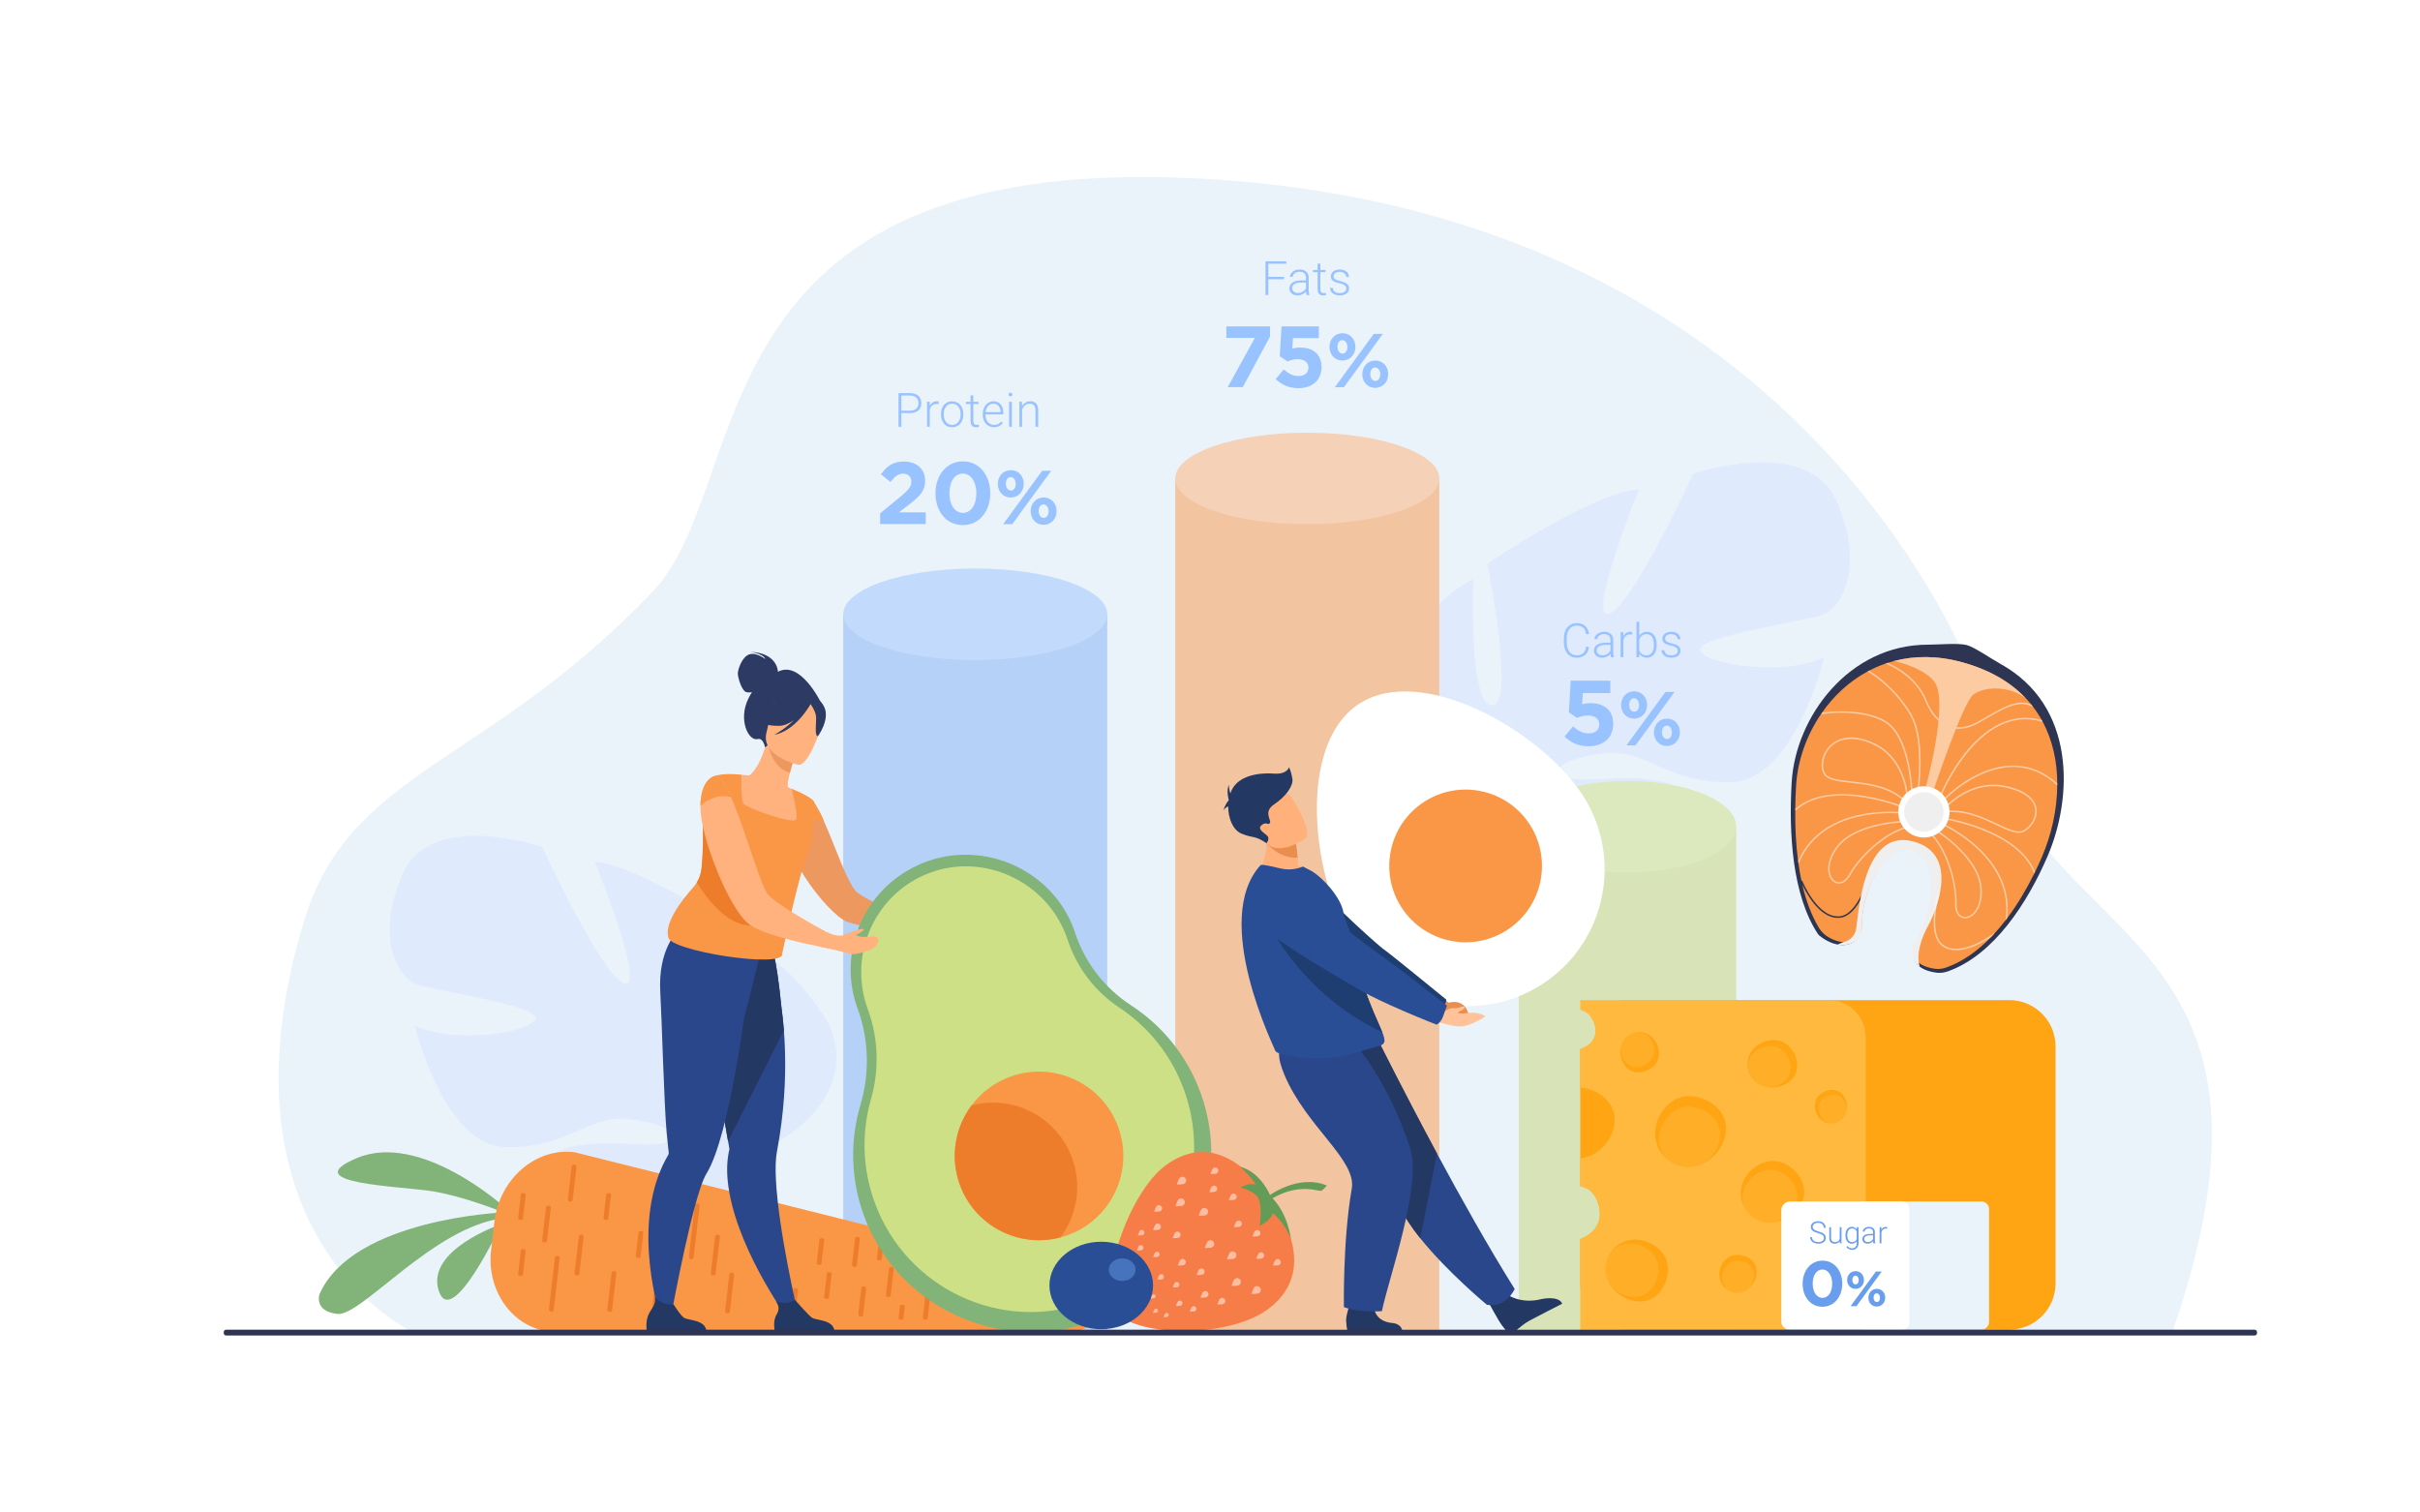 <?xml version="1.0" encoding="utf-8"?>
<!-- Generator: Adobe Illustrator 27.5.0, SVG Export Plug-In . SVG Version: 6.00 Build 0)  -->
<svg version="1.1" id="Слой_1" xmlns="http://www.w3.org/2000/svg" xmlns:xlink="http://www.w3.org/1999/xlink" x="0px" y="0px"
	 viewBox="0 0 3200 2000" style="enable-background:new 0 0 3200 2000;" xml:space="preserve">
<rect style="fill:#FFFFFF;" width="3200" height="2000"/>
<g>
	<path style="fill:#EBF3FA;" d="M547.81,1762.54c0,0-272.062-123.594-146.24-543.577
		c60.392-201.582,242.755-206.396,461.882-437.173c135.213-142.402,48.225-577.621,714.216-546.152
		c830.508,39.243,1047.604,684.409,1051.192,713.775c12.438,101.96,65.178,164.337,122.75,222.881
		c17.545,17.841,35.539,35.317,52.97,53.456c2.14,2.213,4.269,4.453,6.386,6.693c21.824,23.105,42.58,47.465,60.24,75.09
		c58.516,91.528,83.137,218.98,0.576,456.248L547.81,1762.54z"/>
	<rect x="1114.999" y="812.271" style="fill:#B6D1F8;" width="349.138" height="946.006"/>
	<path style="fill:#DFEBFD;" d="M532.505,1155.354c37.616-85.943,184.576-35.409,184.576-35.409s79.242,172.041,108.539,180.226
		c29.297,8.186-39.027-160.319-39.027-160.319c58.677,3.03,195.502,95.923,195.502,95.923s-36.607,181.462-6.196,182.184
		c30.411,0.722,24.216-162.33,24.216-162.33c53.471,25.144,95.973,98.242,95.973,98.242
		c49.44,116.096-102.19,173.586-102.19,173.586s-11.33,63.161,16.998,141.774l0.002,0.002c0,0,6.838,14.755,12.421,38.933
		l-15.261-2.276c-0.636-4.278-1.42-8.438-2.374-12.464c0.004-0.029-0.002-0.05-0.019-0.072c-0.014-0.059-0.029-0.116-0.043-0.175
		c-0.693-2.514-1.695-6.093-2.958-10.461c-0.002-0.005-0.003-0.011-0.005-0.016c0.001-0.01-0.008-0.012-0.007-0.021
		c-3.3-9.822-5.445-17.034-6.711-22.199c-0.005-0.017-0.007-0.032-0.008-0.048c-9.696-30.733-24.253-71.065-36.507-80.897
		c0,0,2.043-2.124,4.311-6.512c-1.375,2.076-2.808,4.241-4.311,6.512c-34.472,52.079-166.474,41.925-237.016,16.143
		c-70.542-25.782-35.76-41.575,8.392-69.041c44.152-27.466,124.94-6.438,151.144-15.881s-7.298-27.792-56.367-31.297
		c-49.069-3.505-80.562,41.389-160.042,37.162c-79.479-4.228-117.198-160.537-117.198-160.537
		c51.605,24.864,153.083,9.484,159.598-8.617c6.515-18.103-137.435-37.669-158.99-46.606S494.888,1241.296,532.505,1155.354z"/>
	<path style="fill:#DFEBFD;" d="M2428.549,662.815c-38.648-88.302-189.642-36.381-189.642-36.381s-81.416,176.762-111.517,185.172
		c-30.102,8.41,40.099-164.719,40.099-164.719c-60.287,3.114-200.868,98.555-200.868,98.555s37.611,186.442,6.366,187.184
		c-31.244,0.742-24.88-166.784-24.88-166.784c-54.938,25.833-98.606,100.938-98.606,100.938
		c-50.796,119.282,104.995,178.35,104.995,178.35s11.64,64.895-17.465,145.664c0,0.001-0.002,0.003-0.002,0.003
		s-7.026,15.159-12.762,40.001l15.679-2.339c0.653-4.396,1.459-8.67,2.439-12.806c-0.004-0.03,0.003-0.052,0.021-0.074
		c0.014-0.061,0.029-0.119,0.043-0.18c0.713-2.583,1.742-6.261,3.039-10.748c0.002-0.005,0.004-0.011,0.006-0.017
		c-0.001-0.01,0.009-0.011,0.007-0.021c3.392-10.092,5.595-17.502,6.896-22.809c0.005-0.017,0.008-0.033,0.008-0.049
		c9.963-31.577,24.918-73.016,37.51-83.117c0,0-2.1-2.183-4.43-6.691c1.413,2.134,2.885,4.358,4.43,6.691
		c35.418,53.508,171.042,43.075,243.52,16.585c72.478-26.489,36.742-42.716-8.622-70.936s-128.369-6.615-155.292-16.316
		c-26.924-9.702,7.498-28.555,57.914-32.156s82.772,42.524,164.434,38.182c81.66-4.343,120.414-164.942,120.414-164.942
		c-53.021,25.547-157.284,9.745-163.979-8.854c-6.693-18.599,141.206-38.702,163.354-47.885
		C2433.803,803.13,2467.197,751.115,2428.549,662.815z"/>
	<g>
		<path style="fill:#82B378;" d="M665.746,1603.213c0,0-199.362,8.285-243.2,108.019c0,0-8.071,22.532,23.485,26.218
			c31.556,3.687,127.341-115.597,219.715-126.641V1603.213z"/>
		<path style="fill:#82B378;" d="M665.746,1595.089c0,0-109.563-98.644-193.146-64.006c-83.583,34.639,58.496,37.219,100.903,44.428
			c42.407,7.208,92.243,27.702,92.243,27.702V1595.089z"/>
		<path style="fill:#82B378;" d="M662.922,1618.594c0,0-99.85,33.769-82.908,87.761
			C596.957,1760.348,662.922,1618.594,662.922,1618.594z"/>
		<g>
			<path style="fill:#F99746;" d="M1455.969,1726.949L1455.969,1726.949c-2.128,18.309-16.445,32.217-33.201,32.255l-696.484,1.572
				c-48.523-5.641-83.141-53.98-76.929-107.423l4.358-37.49c6.598-56.758,54.16-98.295,105.694-92.305l674.647,168.691
				C1448.435,1695.846,1457.852,1710.756,1455.969,1726.949z"/>
			<path style="fill:#ED7D2B;" d="M771.732,1635.754l-5.63,48.432c-0.173,1.485-1.529,2.56-3.015,2.387l-0.925-0.107
				c-1.485-0.173-2.559-1.529-2.387-3.015l5.63-48.431c0.172-1.486,1.529-2.561,3.015-2.388l0.925,0.108
				C770.831,1632.912,771.905,1634.27,771.732,1635.754z"/>
			<path style="fill:#ED7D2B;" d="M814.986,1683.937l-5.63,48.431c-0.172,1.485-1.529,2.56-3.015,2.387l-0.925-0.107
				c-1.485-0.173-2.56-1.529-2.387-3.015l5.63-48.431c0.173-1.486,1.529-2.56,3.015-2.388l0.925,0.108
				C814.085,1681.094,815.159,1682.451,814.986,1683.937z"/>
			<path style="fill:#ED7D2B;" d="M951.919,1635.754l-5.63,48.432c-0.173,1.485-1.529,2.56-3.015,2.387l-0.925-0.107
				c-1.485-0.173-2.56-1.529-2.387-3.015l5.63-48.431c0.173-1.486,1.529-2.561,3.015-2.388l0.925,0.108
				C951.018,1632.912,952.091,1634.27,951.919,1635.754z"/>
			<path style="fill:#ED7D2B;" d="M970.761,1685.819l-5.63,48.431c-0.172,1.486-1.529,2.561-3.015,2.388l-0.925-0.107
				c-1.485-0.173-2.56-1.529-2.387-3.015l5.63-48.432c0.172-1.485,1.529-2.56,3.015-2.387l0.925,0.107
				C969.859,1682.978,970.934,1684.334,970.761,1685.819z"/>
			<path style="fill:#ED7D2B;" d="M1011.596,1621.734l-5.629,48.431c-0.173,1.485-1.529,2.56-3.015,2.388l-0.925-0.107
				c-1.485-0.173-2.56-1.529-2.387-3.016l5.63-48.431c0.173-1.485,1.529-2.56,3.015-2.387l0.925,0.107
				C1010.695,1618.893,1011.769,1620.249,1011.596,1621.734z"/>
			<path style="fill:#ED7D2B;" d="M1089.841,1639.962l-3.571,30.718c-0.14,1.203-1.238,2.072-2.44,1.933l-1.955-0.228
				c-1.202-0.14-2.072-1.237-1.932-2.44l3.571-30.718c0.14-1.203,1.238-2.072,2.44-1.933l1.954,0.228
				C1089.111,1637.661,1089.98,1638.76,1089.841,1639.962z"/>
			<path style="fill:#ED7D2B;" d="M1099.724,1684.814l-3.571,30.719c-0.14,1.202-1.238,2.071-2.44,1.932l-1.954-0.227
				c-1.202-0.141-2.072-1.238-1.932-2.44l3.571-30.719c0.14-1.202,1.238-2.071,2.44-1.932l1.954,0.227
				C1098.995,1682.514,1099.864,1683.612,1099.724,1684.814z"/>
			<path style="fill:#ED7D2B;" d="M1137.039,1638.288l-4.059,34.919c-0.148,1.277-1.315,2.2-2.591,2.052l-1.684-0.195
				c-1.277-0.148-2.2-1.315-2.052-2.592l4.059-34.919c0.149-1.277,1.315-2.201,2.592-2.053l1.683,0.196
				C1136.264,1635.845,1137.188,1637.011,1137.039,1638.288z"/>
			<path style="fill:#ED7D2B;" d="M1181.81,1678.121l-4.059,34.919c-0.148,1.277-1.315,2.2-2.592,2.052l-1.683-0.195
				c-1.277-0.148-2.2-1.314-2.052-2.592l4.059-34.919c0.148-1.277,1.315-2.2,2.592-2.052l1.683,0.195
				C1181.035,1675.678,1181.958,1676.844,1181.81,1678.121z"/>
			<path style="fill:#ED7D2B;" d="M1216.762,1661.019l-4.059,34.919c-0.148,1.277-1.314,2.2-2.592,2.053l-1.683-0.196
				c-1.277-0.148-2.2-1.314-2.052-2.592l4.059-34.919c0.148-1.277,1.314-2.2,2.592-2.052l1.683,0.195
				C1215.987,1658.575,1216.911,1659.742,1216.762,1661.019z"/>
			<path style="fill:#ED7D2B;" d="M1230.693,1708.056l-4.059,34.919c-0.148,1.277-1.314,2.2-2.592,2.052l-1.683-0.195
				c-1.277-0.148-2.2-1.314-2.052-2.592l4.059-34.919c0.148-1.277,1.315-2.2,2.592-2.052l1.683,0.195
				C1229.918,1705.612,1230.841,1706.778,1230.693,1708.056z"/>
			<path style="fill:#ED7D2B;" d="M1196.432,1727.485l-1.88,16.171c-0.105,0.902-0.929,1.555-1.831,1.449l-3.046-0.354
				c-0.902-0.105-1.555-0.93-1.45-1.831l1.88-16.171c0.105-0.902,0.929-1.555,1.831-1.449l3.045,0.354
				C1195.884,1725.76,1196.536,1726.583,1196.432,1727.485z"/>
			<path style="fill:#ED7D2B;" d="M1167.796,1649.023l-1.879,16.17c-0.105,0.902-0.929,1.555-1.831,1.449l-3.045-0.354
				c-0.902-0.105-1.555-0.929-1.45-1.831l1.88-16.171c0.105-0.902,0.929-1.555,1.831-1.449l3.045,0.354
				C1167.249,1647.297,1167.901,1648.121,1167.796,1649.023z"/>
			<path style="fill:#ED7D2B;" d="M1145.322,1703.893l-4.059,34.919c-0.148,1.277-1.315,2.2-2.592,2.052l-1.683-0.195
				c-1.277-0.148-2.2-1.314-2.052-2.592l4.059-34.919c0.148-1.277,1.315-2.2,2.591-2.052l1.684,0.195
				C1144.547,1701.449,1145.471,1702.615,1145.322,1703.893z"/>
			<path style="fill:#ED7D2B;" d="M1055.28,1705.993l-3.571,30.718c-0.14,1.203-1.238,2.072-2.44,1.933l-1.954-0.228
				c-1.203-0.14-2.072-1.237-1.932-2.439l3.571-30.719c0.14-1.203,1.238-2.072,2.44-1.933l1.954,0.228
				C1054.551,1703.692,1055.42,1704.791,1055.28,1705.993z"/>
			<path style="fill:#ED7D2B;" d="M740.06,1664.079l-7.872,67.723c-0.202,1.739-1.791,2.997-3.531,2.795l0,0
				c-1.74-0.202-2.997-1.791-2.795-3.53l7.872-67.723c0.203-1.74,1.792-2.998,3.531-2.796l0,0
				C739.005,1660.75,740.263,1662.339,740.06,1664.079z"/>
			<path style="fill:#ED7D2B;" d="M807.973,1580.333l-3.595,30.925c-0.141,1.212-1.248,2.088-2.46,1.947l-1.919-0.223
				c-1.212-0.142-2.088-1.248-1.948-2.46l3.595-30.925c0.141-1.212,1.248-2.088,2.46-1.947l1.919,0.223
				C807.237,1578.015,808.114,1579.121,807.973,1580.333z"/>
			<path style="fill:#ED7D2B;" d="M883.085,1580.333l-3.595,30.925c-0.141,1.212-1.247,2.088-2.46,1.947l-1.919-0.223
				c-1.212-0.142-2.088-1.248-1.948-2.46l3.595-30.925c0.141-1.212,1.247-2.088,2.459-1.947l1.919,0.223
				C882.35,1578.015,883.226,1579.121,883.085,1580.333z"/>
			<path style="fill:#ED7D2B;" d="M850.653,1630.487l-3.595,30.925c-0.141,1.212-1.248,2.088-2.46,1.947l-1.919-0.223
				c-1.212-0.142-2.088-1.248-1.947-2.46l3.595-30.925c0.141-1.212,1.247-2.088,2.46-1.947l1.919,0.224
				C849.917,1628.169,850.794,1629.275,850.653,1630.487z"/>
			<path style="fill:#ED7D2B;" d="M695.044,1580.333l-3.595,30.925c-0.141,1.212-1.248,2.088-2.46,1.947l-1.919-0.223
				c-1.212-0.142-2.088-1.248-1.947-2.46l3.595-30.925c0.141-1.212,1.247-2.088,2.46-1.947l1.919,0.223
				C694.308,1578.015,695.185,1579.121,695.044,1580.333z"/>
			<path style="fill:#ED7D2B;" d="M695.044,1654.48l-3.595,30.924c-0.141,1.212-1.248,2.089-2.46,1.947l-1.919-0.223
				c-1.212-0.141-2.088-1.248-1.947-2.46l3.595-30.925c0.141-1.211,1.247-2.088,2.46-1.947l1.919,0.224
				C694.308,1652.161,695.185,1653.268,695.044,1654.48z"/>
			<path style="fill:#ED7D2B;" d="M728.353,1597.221l-5.055,43.481c-0.164,1.413-1.454,2.436-2.868,2.271l-1.188-0.138
				c-1.413-0.164-2.435-1.455-2.271-2.868l5.054-43.481c0.164-1.413,1.455-2.436,2.868-2.271l1.188,0.138
				C727.495,1594.517,728.517,1595.808,728.353,1597.221z"/>
			<path style="fill:#ED7D2B;" d="M762.281,1543.106l-5.055,43.482c-0.164,1.413-1.455,2.435-2.868,2.271l-1.188-0.138
				c-1.413-0.165-2.435-1.455-2.271-2.868l5.055-43.482c0.164-1.413,1.455-2.435,2.868-2.271l1.188,0.138
				C761.423,1540.403,762.445,1541.693,762.281,1543.106z"/>
			<path style="fill:#ED7D2B;" d="M874.905,1676.259l-5.98,51.444c-0.177,1.527-1.573,2.632-3.101,2.455l-0.771-0.09
				c-1.528-0.178-2.632-1.573-2.455-3.102l5.98-51.443c0.178-1.528,1.573-2.633,3.101-2.455l0.771,0.09
				C873.978,1673.335,875.083,1674.73,874.905,1676.259z"/>
			<path style="fill:#ED7D2B;" d="M925.064,1594.758l-7.872,67.723c-0.203,1.739-1.792,2.997-3.531,2.795l0,0
				c-1.74-0.202-2.997-1.791-2.795-3.53l7.872-67.723c0.203-1.74,1.791-2.998,3.531-2.796l0,0
				C924.008,1591.429,925.266,1593.018,925.064,1594.758z"/>
		</g>
	</g>
	<ellipse style="fill:#C2DBFD;" cx="1289.568" cy="812.271" rx="174.569" ry="60.516"/>
	<g>
		<rect x="1554.064" y="632.661" style="fill:#F2C5A0;" width="349.139" height="1125.616"/>
		<ellipse style="fill:#F5D1B7;" cx="1728.634" cy="632.661" rx="174.569" ry="60.516"/>
	</g>
	<g>
		<rect x="2008.375" y="1093.141" style="fill:#D8E3B7;" width="287.464" height="665.136"/>
		<ellipse style="fill:#DCE9BF;" cx="2152.107" cy="1093.141" rx="143.732" ry="60.516"/>
	</g>
	<g>
		<path style="fill:#FFA412;" d="M2718.09,1383.671v313.395c0,33.807-27.404,61.211-61.211,61.211H2150.83
			c-33.807,0-61.222-27.404-61.222-61.211v-58.825c14.375-4.659,25.957-17.107,25.957-32.359c0-16.057-8.36-35.061-25.957-37.119
			v-181.727c5.475-1.458,10.685-4.516,14.579-8.747c8.258-8.962,6.974-23.928-0.52-33.653c11.234-13.55,28.188-22.175,47.162-22.175
			h506.049C2690.686,1322.46,2718.09,1349.864,2718.09,1383.671z"/>
		<path style="fill:#FFB93E;" d="M2467.059,1371.528v337.68c0,27.099-21.971,49.068-49.068,49.068h-328.382V1638.24
			c14.375-4.659,25.957-17.107,25.957-32.359c0-16.057-8.36-35.061-25.957-37.119v-37.059c5.669-0.551,11.286-2.346,16.547-5.118
			c16.251-8.574,29.015-26.507,29.015-46.245c0-23.234-22.357-40.464-45.562-42.177v-51.128c5.475-1.458,10.685-4.516,14.579-8.747
			c8.258-8.962,6.974-23.928-0.52-33.653c-0.928-1.203-1.947-2.325-3.059-3.345c-3.222-2.966-7.024-4.914-11.001-5.872v-12.958
			h328.382C2445.088,1322.46,2467.059,1344.431,2467.059,1371.528z"/>
		<g>
			<path style="fill:#FFA412;" d="M2282.254,1491.693c0,19.737-12.765,37.67-29.016,46.244c-6.423,3.385-13.376,5.312-20.309,5.312
				c-11.244,0-21.512-4.18-29.32-11.082c-0.021-0.021-0.031-0.03-0.051-0.051c-9.187-8.115-14.977-19.992-14.977-33.215
				c0-24.499,19.85-49.518,44.348-49.518C2257.418,1449.384,2282.254,1467.205,2282.254,1491.693z"/>
			<path style="opacity:0.5;fill:#FFB93E;" d="M2274.709,1500.053c0,15.578-9.186,29.861-21.471,37.885
				c-6.423,3.385-13.376,5.312-20.309,5.312c-11.244,0-21.512-4.18-29.32-11.082c-0.021-0.021-0.031-0.03-0.051-0.051
				c-6.199-6.82-9.981-15.884-9.981-25.823c0-21.206,17.199-42.881,38.405-42.881
				C2253.197,1463.412,2274.709,1478.848,2274.709,1500.053z"/>
		</g>
		<g>
			<path style="fill:#FFA412;" d="M2151.827,1412.607c-8.121-7.475-10.666-19.519-8.039-29.452c1.039-3.924,2.88-7.515,5.505-10.367
				c4.259-4.627,9.867-7.269,15.664-7.867c0.016-0.001,0.024-0.001,0.04-0.002c6.818-0.706,13.897,1.409,19.339,6.417
				c10.08,9.277,12.856,26.92,3.578,37C2178.641,1418.411,2161.903,1421.881,2151.827,1412.607z"/>
			<path style="opacity:0.5;fill:#FFB93E;" d="M2151.244,1406.337c-6.409-5.899-8.808-15.088-7.456-23.182
				c1.039-3.924,2.88-7.515,5.505-10.367c4.259-4.627,9.867-7.269,15.664-7.867c0.016-0.001,0.024-0.001,0.04-0.002
				c5.154,0.032,10.315,1.909,14.405,5.673c8.725,8.031,11.13,23.315,3.1,32.041
				C2174.467,1411.362,2159.97,1414.367,2151.244,1406.337z"/>
		</g>
		<g>
			<path style="fill:#FFA412;" d="M2370.215,1426.117c-8.933,10.273-23.691,13.831-36.029,10.939
				c-4.875-1.145-9.365-3.288-12.974-6.426c-5.853-5.088-9.305-11.91-10.245-19.036c-0.002-0.02-0.003-0.029-0.004-0.05
				c-1.108-8.381,1.252-17.183,7.236-24.064c11.086-12.751,32.738-16.79,45.489-5.704
				C2376.435,1392.858,2381.296,1413.372,2370.215,1426.117z"/>
			<path style="opacity:0.5;fill:#FFB93E;" d="M2362.505,1427.055c-7.05,8.108-18.294,11.385-28.319,10.002
				c-4.875-1.145-9.365-3.288-12.974-6.426c-5.853-5.088-9.305-11.91-10.245-19.036c-0.002-0.02-0.003-0.029-0.004-0.05
				c-0.14-6.354,1.993-12.783,6.491-17.957c9.596-11.037,28.356-14.535,39.394-4.939
				C2367.89,1398.25,2372.101,1416.018,2362.505,1427.055z"/>
		</g>
		<g>
			<path style="fill:#FFA412;" d="M2383.689,1587.27c-6.113,16.229-22.162,27.022-38.181,29.04
				c-6.329,0.794-12.644,0.226-18.344-1.922c-9.247-3.482-16.394-10.099-20.678-18.192c-0.011-0.023-0.016-0.035-0.026-0.058
				c-5.04-9.518-6.123-21.077-2.028-31.95c7.587-20.145,31.657-34.57,51.802-26.983
				C2376.37,1544.788,2391.272,1567.133,2383.689,1587.27z"/>
			<path style="opacity:0.5;fill:#FFB93E;" d="M2374.896,1591.808c-4.824,12.809-16.801,21.709-29.388,24.502
				c-6.329,0.794-12.644,0.226-18.344-1.922c-9.247-3.482-16.394-10.099-20.678-18.192c-0.011-0.023-0.016-0.035-0.026-0.058
				c-2.984-7.528-3.288-16.152-0.209-24.325c6.566-17.438,27.421-29.934,44.858-23.366
				C2368.556,1555.017,2381.464,1574.37,2374.896,1591.808z"/>
		</g>
		<g>
			<path style="fill:#FFA412;" d="M2322.27,1676.673c2.202,10.307-2.462,21.095-9.99,27.386c-2.977,2.483-6.392,4.266-10.012,5.039
				c-5.872,1.256-11.699,0.219-16.547-2.514c-0.014-0.009-0.02-0.013-0.033-0.021c-5.701-3.212-10.051-8.768-11.527-15.673
				c-2.733-12.792,4.84-28.071,17.632-30.806C2304.579,1657.352,2319.536,1663.886,2322.27,1676.673z"/>
			<path style="opacity:0.5;fill:#FFB93E;" d="M2319.263,1681.88c1.738,8.134-1.464,16.618-6.983,22.179
				c-2.977,2.483-6.392,4.266-10.012,5.039c-5.872,1.256-11.699,0.219-16.547-2.514c-0.014-0.009-0.02-0.013-0.033-0.021
				c-3.998-2.869-6.984-7.18-8.094-12.37c-2.366-11.073,4.196-24.311,15.27-26.677
				C2303.94,1665.147,2316.896,1670.807,2319.263,1681.88z"/>
		</g>
		<g>
			<path style="fill:#FFA412;" d="M2435.572,1446.45c6.419,6.587,7.992,16.723,5.357,24.869c-1.043,3.218-2.736,6.122-5.05,8.377
				c-3.753,3.657-8.538,5.602-13.389,5.838c-0.013,0-0.021,0-0.033-0.001c-5.705,0.28-11.5-1.801-15.801-6.213
				c-7.968-8.176-9.479-22.98-1.305-30.947C2413.524,1440.408,2427.608,1438.278,2435.572,1446.45z"/>
			<path style="opacity:0.5;fill:#FFB93E;" d="M2435.773,1451.693c5.066,5.199,6.646,12.953,5.156,19.626
				c-1.043,3.218-2.736,6.122-5.05,8.377c-3.753,3.657-8.538,5.602-13.389,5.838c-0.013,0-0.021,0-0.033-0.001
				c-4.287-0.26-8.497-2.054-11.729-5.371c-6.896-7.076-8.206-19.903-1.13-26.8
				C2416.679,1446.463,2428.877,1444.617,2435.773,1451.693z"/>
		</g>
		<g>
			<path style="fill:#FFA412;" d="M2171.876,1720.799c-17.279,1.481-33.937-8.348-42.662-21.931
				c-3.445-5.369-5.654-11.312-6.175-17.38c-0.844-9.845,2.045-19.146,7.501-26.501c0.017-0.02,0.024-0.029,0.041-0.049
				c6.415-8.65,16.378-14.611,27.954-15.604c21.447-1.838,44.84,13.661,46.679,35.108
				C2207.052,1695.881,2193.314,1718.961,2171.876,1720.799z"/>
			<path style="opacity:0.5;fill:#FFB93E;" d="M2163.991,1714.821c-13.638,1.169-26.832-5.801-34.777-15.953
				c-3.445-5.369-5.654-11.312-6.175-17.38c-0.844-9.845,2.045-19.146,7.501-26.501c0.017-0.02,0.024-0.029,0.041-0.049
				c5.506-5.938,13.156-9.93,21.858-10.676c18.564-1.592,38.83,11.839,40.422,30.403
				C2194.454,1693.239,2182.556,1713.229,2163.991,1714.821z"/>
		</g>
	</g>
	<g>
		<path style="fill:#FFFFFF;" d="M1790.331,1249.409c-55.097-83.243-77.122-263.139,6.12-318.235
			c83.243-55.097,240.231,35.47,295.328,118.713c55.097,83.242,32.28,195.389-50.963,250.485
			C1957.574,1355.469,1845.428,1332.652,1790.331,1249.409z"/>
		<path style="fill:#F99746;" d="M1853.827,1200.772c-30.774-46.494-18.029-109.133,28.465-139.907
			c46.494-30.773,109.133-18.029,139.907,28.465c30.773,46.495,18.029,109.134-28.465,139.907
			C1947.239,1260.012,1884.601,1247.268,1853.827,1200.772z"/>
	</g>
	<g>
		<path style="fill:#99C3FF;" d="M1697.91,369.26h-20.768v20.799h-3.763v-44.534h27.589v3.212h-23.826v17.311h20.768V369.26z"/>
		<path style="fill:#99C3FF;" d="M1727.609,390.059c-0.204-0.571-0.363-1.27-0.475-2.095c-0.112-0.826-0.188-1.667-0.229-2.523
			c-0.55,0.713-1.203,1.386-1.958,2.019c-0.754,0.632-1.601,1.183-2.538,1.652c-0.938,0.469-1.968,0.846-3.089,1.131
			c-1.122,0.285-2.336,0.428-3.641,0.428c-1.61,0-3.073-0.234-4.389-0.703c-1.314-0.469-2.437-1.127-3.364-1.973
			c-0.928-0.846-1.647-1.841-2.156-2.983c-0.51-1.142-0.765-2.385-0.765-3.731c0-1.61,0.346-3.063,1.04-4.358
			c0.692-1.294,1.692-2.396,2.997-3.303c1.305-0.907,2.891-1.601,4.756-2.08c1.866-0.479,3.961-0.718,6.285-0.718h6.791v-3.763
			c0-2.365-0.729-4.226-2.187-5.582c-1.458-1.355-3.584-2.034-6.378-2.034c-1.284,0-2.468,0.174-3.547,0.52
			c-1.082,0.347-2.015,0.826-2.8,1.437c-0.785,0.612-1.396,1.321-1.835,2.126c-0.438,0.806-0.658,1.667-0.658,2.584l-3.67-0.031
			c0-1.243,0.306-2.446,0.918-3.609c0.611-1.162,1.473-2.197,2.584-3.105c1.111-0.907,2.447-1.637,4.007-2.187
			c1.561-0.55,3.288-0.826,5.186-0.826c1.752,0,3.368,0.225,4.848,0.673c1.478,0.449,2.746,1.122,3.808,2.018
			c1.06,0.897,1.886,2.019,2.478,3.364c0.591,1.346,0.887,2.917,0.887,4.71v16.027c0,0.571,0.02,1.163,0.062,1.774
			c0.04,0.611,0.107,1.203,0.199,1.774c0.091,0.571,0.198,1.116,0.32,1.636c0.123,0.52,0.265,0.974,0.428,1.361v0.367H1727.609z
			 M1716.109,387.429c1.324,0,2.553-0.168,3.685-0.505c1.132-0.336,2.156-0.8,3.074-1.392c0.918-0.591,1.713-1.279,2.386-2.064
			c0.673-0.785,1.213-1.636,1.621-2.554v-7.28h-6.271c-1.876,0-3.554,0.168-5.031,0.505c-1.479,0.336-2.728,0.821-3.746,1.453
			c-1.021,0.633-1.801,1.402-2.341,2.309c-0.541,0.908-0.811,1.933-0.811,3.074c0,0.897,0.173,1.738,0.521,2.523
			c0.347,0.785,0.841,1.468,1.483,2.049c0.643,0.581,1.422,1.039,2.34,1.376C1713.938,387.261,1714.966,387.429,1716.109,387.429z"
			/>
		<path style="fill:#99C3FF;" d="M1745.96,348.492v8.473h6.853v2.998h-6.853v22.052c0,1.163,0.118,2.095,0.353,2.799
			c0.234,0.704,0.55,1.254,0.948,1.652c0.397,0.398,0.856,0.663,1.377,0.795c0.52,0.132,1.064,0.199,1.636,0.199
			c0.55,0,1.081-0.035,1.59-0.107c0.51-0.071,0.969-0.138,1.377-0.199l0.153,2.998c-0.449,0.163-1.035,0.29-1.759,0.383
			c-0.724,0.091-1.443,0.137-2.156,0.137c-1.041,0-2.004-0.137-2.891-0.413c-0.887-0.275-1.646-0.749-2.279-1.422
			c-0.632-0.673-1.127-1.564-1.483-2.677c-0.356-1.111-0.534-2.493-0.534-4.145v-22.052h-6.087v-2.998h6.087v-8.473H1745.96z"/>
		<path style="fill:#99C3FF;" d="M1780.218,381.648c0-0.673-0.117-1.346-0.353-2.018c-0.233-0.673-0.673-1.31-1.314-1.912
			c-0.642-0.601-1.54-1.162-2.691-1.682c-1.152-0.52-2.646-0.973-4.48-1.361c-1.836-0.387-3.473-0.836-4.91-1.346
			c-1.437-0.51-2.65-1.127-3.64-1.851c-0.989-0.724-1.738-1.585-2.248-2.584c-0.51-0.999-0.765-2.172-0.765-3.518
			c0-1.223,0.271-2.386,0.811-3.487c0.54-1.101,1.315-2.059,2.324-2.875c1.01-0.815,2.232-1.463,3.671-1.942
			c1.438-0.479,3.054-0.719,4.849-0.719c1.916,0,3.634,0.25,5.153,0.749c1.519,0.5,2.804,1.193,3.854,2.08
			c1.05,0.887,1.851,1.932,2.401,3.135c0.551,1.203,0.825,2.508,0.825,3.915h-3.67c0-0.856-0.188-1.692-0.565-2.508
			c-0.378-0.815-0.928-1.534-1.651-2.156c-0.725-0.622-1.622-1.126-2.692-1.514c-1.07-0.387-2.289-0.581-3.654-0.581
			c-1.428,0-2.646,0.174-3.656,0.52c-1.009,0.347-1.835,0.795-2.477,1.346c-0.643,0.551-1.112,1.167-1.408,1.851
			c-0.295,0.683-0.443,1.371-0.443,2.064c0,0.734,0.113,1.403,0.337,2.004c0.225,0.602,0.658,1.162,1.3,1.682
			c0.643,0.52,1.54,0.999,2.691,1.437c1.152,0.439,2.656,0.872,4.512,1.3c1.999,0.469,3.722,0.989,5.169,1.56
			c1.448,0.571,2.646,1.249,3.595,2.034c0.947,0.785,1.651,1.682,2.11,2.691s0.688,2.177,0.688,3.502
			c0,1.367-0.286,2.615-0.857,3.747c-0.57,1.132-1.387,2.1-2.446,2.905c-1.061,0.806-2.346,1.433-3.854,1.881
			c-1.509,0.448-3.191,0.673-5.046,0.673c-2.101,0-3.957-0.271-5.567-0.81c-1.61-0.54-2.967-1.27-4.068-2.188
			c-1.101-0.918-1.932-1.973-2.492-3.165c-0.561-1.193-0.841-2.432-0.841-3.716h3.67c0.081,1.306,0.418,2.391,1.009,3.257
			c0.592,0.867,1.326,1.56,2.203,2.08c0.876,0.52,1.85,0.892,2.921,1.117c1.07,0.224,2.126,0.336,3.166,0.336
			c1.386,0,2.609-0.164,3.669-0.489c1.061-0.326,1.953-0.765,2.678-1.315c0.724-0.551,1.269-1.183,1.636-1.897
			C1780.034,383.168,1780.218,382.423,1780.218,381.648z"/>
	</g>
	<g>
		<path style="fill:#99C3FF;" d="M1659.338,446.843h-37.754v-15.262h57.838v13.311l-36.034,67.018h-19.968L1659.338,446.843z"/>
		<path style="fill:#99C3FF;" d="M1686.883,501.237l10.672-12.738c6.081,5.508,12.048,8.721,19.164,8.721
			c8.263,0,13.426-4.016,13.426-11.361c0-6.885-5.853-10.902-14.229-10.902c-5.049,0-9.64,1.377-13.426,2.984l-10.214-6.771
			l2.295-39.591h49.346v15.492h-34.197l-0.918,13.886c3.213-0.803,6.082-1.377,10.557-1.377c15.607,0,28.116,7.574,28.116,25.935
			c0,16.984-12.05,27.771-30.526,27.771C1704.095,513.287,1694.686,508.697,1686.883,501.237z"/>
		<path style="fill:#99C3FF;" d="M1757.971,458.685c0-9.992,6.963-18.066,17.258-18.066c10.194,0,17.057,7.974,17.057,18.066
			c0,9.891-6.964,18.066-17.259,18.066C1764.833,476.751,1757.971,468.778,1757.971,458.685z M1816.608,441.426h12.011
			l-51.574,70.649h-12.011L1816.608,441.426z M1781.688,458.685c0-4.744-2.624-8.882-6.661-8.882c-4.239,0-6.459,4.037-6.459,8.882
			c0,4.744,2.624,8.881,6.661,8.881C1779.467,467.566,1781.688,463.429,1781.688,458.685z M1801.368,494.817
			c0-9.992,6.965-18.066,17.259-18.066c10.193,0,17.057,7.973,17.057,18.066c0,9.891-6.964,18.066-17.258,18.066
			C1808.231,512.883,1801.368,504.91,1801.368,494.817z M1825.087,494.817c0-4.744-2.624-8.881-6.661-8.881
			c-4.239,0-6.46,4.037-6.46,8.881c0,4.744,2.624,8.882,6.661,8.882C1822.866,503.699,1825.087,499.56,1825.087,494.817z"/>
	</g>
	<g>
		<path style="fill:#99C3FF;" d="M1191.878,546.201v18.138h-3.763v-44.534h15.171c2.446,0,4.603,0.327,6.469,0.979
			c1.865,0.653,3.43,1.565,4.695,2.738c1.264,1.172,2.217,2.574,2.86,4.205c0.642,1.631,0.963,3.426,0.963,5.383
			c0,2.06-0.321,3.9-0.963,5.521c-0.643,1.621-1.59,2.993-2.845,4.114c-1.254,1.122-2.819,1.978-4.695,2.569
			c-1.877,0.592-4.038,0.887-6.484,0.887H1191.878z M1191.878,543.021h11.409c1.978,0,3.681-0.25,5.108-0.749
			c1.426-0.5,2.589-1.193,3.487-2.081c0.897-0.887,1.56-1.931,1.988-3.135c0.428-1.203,0.643-2.498,0.643-3.884
			c0-1.366-0.215-2.666-0.643-3.9c-0.428-1.234-1.091-2.314-1.988-3.242c-0.897-0.928-2.061-1.662-3.487-2.203
			c-1.427-0.539-3.13-0.81-5.108-0.81h-11.409V543.021z"/>
		<path style="fill:#99C3FF;" d="M1241.122,534.365c-0.774-0.143-1.601-0.214-2.477-0.214c-1.243,0-2.365,0.184-3.365,0.551
			c-0.999,0.367-1.88,0.882-2.645,1.544c-0.766,0.663-1.408,1.449-1.927,2.356c-0.521,0.907-0.933,1.912-1.239,3.012v22.726h-3.64
			v-33.095h3.579l0.062,5.261c0.897-1.815,2.115-3.248,3.654-4.297c1.54-1.05,3.431-1.575,5.674-1.575
			c0.448,0,0.907,0.041,1.376,0.123c0.469,0.081,0.815,0.173,1.04,0.275L1241.122,534.365z"/>
		<path style="fill:#99C3FF;" d="M1244.272,547.303c0-2.406,0.352-4.629,1.055-6.668c0.704-2.039,1.697-3.798,2.982-5.276
			c1.285-1.478,2.834-2.635,4.649-3.472c1.814-0.835,3.833-1.253,6.056-1.253c2.264,0,4.308,0.418,6.133,1.253
			c1.825,0.837,3.38,1.994,4.665,3.472c1.284,1.479,2.273,3.238,2.966,5.276c0.694,2.039,1.04,4.262,1.04,6.668v1.009
			c0,2.406-0.346,4.629-1.04,6.668c-0.693,2.039-1.682,3.798-2.966,5.276c-1.285,1.478-2.835,2.631-4.649,3.456
			c-1.815,0.826-3.844,1.239-6.087,1.239c-2.243,0-4.272-0.413-6.087-1.239c-1.814-0.825-3.37-1.978-4.664-3.456
			c-1.295-1.478-2.294-3.237-2.998-5.276c-0.703-2.039-1.055-4.262-1.055-6.668V547.303z M1247.942,548.312
			c0,1.815,0.245,3.543,0.734,5.184c0.489,1.642,1.203,3.08,2.142,4.313c0.938,1.234,2.099,2.217,3.486,2.951
			c1.387,0.734,2.977,1.102,4.771,1.102c1.794,0,3.38-0.367,4.756-1.102c1.375-0.734,2.533-1.717,3.472-2.951
			c0.937-1.233,1.651-2.671,2.141-4.313c0.488-1.641,0.733-3.369,0.733-5.184v-1.009c0-1.774-0.245-3.481-0.733-5.123
			c-0.49-1.641-1.204-3.084-2.141-4.328c-0.939-1.244-2.106-2.238-3.502-2.983c-1.397-0.744-2.992-1.117-4.787-1.117
			c-1.773,0-3.349,0.373-4.726,1.117c-1.376,0.745-2.533,1.739-3.471,2.983c-0.939,1.244-1.653,2.687-2.142,4.328
			c-0.49,1.642-0.734,3.349-0.734,5.123V548.312z"/>
		<path style="fill:#99C3FF;" d="M1287.063,522.773v8.472h6.852v2.998h-6.852v22.053c0,1.162,0.118,2.095,0.352,2.799
			c0.235,0.703,0.55,1.254,0.949,1.652c0.397,0.398,0.856,0.663,1.376,0.795c0.52,0.132,1.064,0.198,1.636,0.198
			c0.55,0,1.081-0.035,1.59-0.107c0.51-0.071,0.969-0.138,1.377-0.199l0.153,2.998c-0.449,0.163-1.036,0.29-1.759,0.383
			c-0.724,0.092-1.443,0.137-2.157,0.137c-1.04,0-2.003-0.137-2.89-0.413c-0.887-0.275-1.647-0.749-2.279-1.422
			c-0.632-0.672-1.127-1.564-1.483-2.676c-0.356-1.111-0.535-2.493-0.535-4.145v-22.053h-6.086v-2.998h6.086v-8.472H1287.063z"/>
		<path style="fill:#99C3FF;" d="M1314.315,564.951c-2.161,0-4.15-0.402-5.964-1.207c-1.814-0.806-3.379-1.927-4.694-3.365
			c-1.316-1.437-2.341-3.145-3.074-5.123c-0.735-1.978-1.101-4.149-1.101-6.515v-1.315c0-2.549,0.382-4.858,1.146-6.928
			c0.766-2.069,1.8-3.833,3.105-5.291c1.305-1.458,2.808-2.586,4.511-3.38c1.702-0.795,3.502-1.193,5.398-1.193
			c2.1,0,3.966,0.377,5.598,1.131c1.63,0.755,3.003,1.805,4.113,3.15c1.112,1.346,1.953,2.947,2.524,4.802
			c0.57,1.856,0.856,3.884,0.856,6.086v2.233h-23.613v0.703c0,1.815,0.276,3.523,0.826,5.123c0.55,1.601,1.326,2.993,2.325,4.175
			c0.999,1.183,2.192,2.116,3.578,2.798c1.387,0.684,2.925,1.025,4.619,1.025c1.958,0,3.685-0.357,5.184-1.071
			c1.5-0.713,2.86-1.855,4.083-3.426l2.294,1.744c-0.55,0.795-1.188,1.55-1.912,2.264c-0.725,0.713-1.565,1.335-2.524,1.865
			c-0.958,0.531-2.04,0.949-3.242,1.254C1317.15,564.798,1315.805,564.951,1314.315,564.951z M1313.643,533.752
			c-1.387,0-2.671,0.265-3.854,0.796c-1.183,0.53-2.228,1.285-3.135,2.264c-0.908,0.978-1.651,2.156-2.233,3.533
			c-0.581,1.376-0.974,2.901-1.178,4.573h19.851v-0.398c-0.042-1.387-0.266-2.727-0.673-4.022c-0.408-1.294-1.005-2.441-1.79-3.441
			c-0.784-0.999-1.758-1.8-2.921-2.401C1316.549,534.054,1315.192,533.752,1313.643,533.752z"/>
		<path style="fill:#99C3FF;" d="M1333.646,521.671c0-0.692,0.224-1.279,0.673-1.759c0.448-0.479,1.06-0.719,1.834-0.719
			c0.775,0,1.392,0.24,1.851,0.719c0.459,0.48,0.688,1.066,0.688,1.759c0,0.694-0.229,1.274-0.688,1.743
			c-0.458,0.47-1.075,0.704-1.851,0.704c-0.774,0-1.387-0.234-1.834-0.704C1333.87,522.945,1333.646,522.365,1333.646,521.671z
			 M1337.958,564.339h-3.67v-33.095h3.67V564.339z"/>
		<path style="fill:#99C3FF;" d="M1351.386,531.245l0.123,5.659c0.57-0.938,1.228-1.794,1.972-2.569
			c0.745-0.775,1.575-1.438,2.493-1.988c0.918-0.551,1.907-0.974,2.967-1.269c1.06-0.295,2.182-0.443,3.364-0.443
			c1.652,0,3.13,0.224,4.435,0.673c1.305,0.448,2.411,1.162,3.319,2.141c0.907,0.978,1.601,2.238,2.079,3.777
			c0.479,1.54,0.719,3.4,0.719,5.582v21.533h-3.64v-21.564c0-1.713-0.183-3.14-0.55-4.282c-0.368-1.142-0.887-2.06-1.56-2.753
			c-0.673-0.693-1.495-1.188-2.462-1.483c-0.969-0.296-2.045-0.444-3.228-0.444c-1.305,0-2.487,0.219-3.547,0.658
			c-1.062,0.439-1.999,1.025-2.815,1.759c-0.815,0.734-1.519,1.575-2.11,2.523c-0.591,0.948-1.06,1.922-1.406,2.921v22.665h-3.64
			v-33.095H1351.386z"/>
	</g>
	<g>
		<path style="fill:#99C3FF;" d="M1163.821,678.777l27.145-22.252c10.135-8.388,14.097-12.815,14.097-19.572
			c0-6.873-4.544-10.601-10.952-10.601c-6.29,0-10.601,3.495-16.659,10.951l-12.582-10.136
			c8.039-10.951,15.844-16.892,30.407-16.892c16.892,0,28.075,9.902,28.075,25.396c0,13.63-6.99,20.387-21.436,31.571
			l-13.281,10.252h35.533v15.495h-60.348V678.777z"/>
		<path style="fill:#99C3FF;" d="M1236.982,652.215c0-23.65,14.679-42.172,36.348-42.172c21.553,0,36.115,18.289,36.115,42.172
			c0,23.649-14.562,42.173-36.348,42.173C1251.311,694.388,1236.982,676.097,1236.982,652.215z M1291.038,652.215
			c0-14.796-7.223-25.979-17.941-25.979s-17.708,10.835-17.708,25.979c0,14.912,7.106,25.979,17.941,25.979
			S1291.038,667.243,1291.038,652.215z"/>
		<path style="fill:#99C3FF;" d="M1319.438,639.785c0-9.991,6.964-18.065,17.259-18.065c10.193,0,17.057,7.973,17.057,18.065
			c0,9.891-6.964,18.066-17.258,18.066C1326.3,657.852,1319.438,649.878,1319.438,639.785z M1378.077,622.527h12.01l-51.574,70.649
			h-12.01L1378.077,622.527z M1343.156,639.785c0-4.743-2.624-8.882-6.661-8.882c-4.239,0-6.459,4.037-6.459,8.882
			c0,4.744,2.624,8.882,6.661,8.882C1340.936,648.667,1343.156,644.529,1343.156,639.785z M1362.837,675.917
			c0-9.992,6.963-18.066,17.258-18.066c10.194,0,17.057,7.973,17.057,18.066c0,9.891-6.965,18.066-17.259,18.066
			C1369.7,693.984,1362.837,686.01,1362.837,675.917z M1386.555,675.917c0-4.743-2.624-8.882-6.661-8.882
			c-4.239,0-6.459,4.037-6.459,8.882c0,4.744,2.624,8.881,6.662,8.881C1384.334,684.799,1386.555,680.662,1386.555,675.917z"/>
	</g>
	<g>
		<path style="fill:#99C3FF;" d="M2101.092,855.237c-0.245,2.263-0.775,4.293-1.591,6.086c-0.815,1.795-1.911,3.315-3.288,4.558
			c-1.377,1.245-3.027,2.197-4.955,2.86c-1.927,0.662-4.113,0.994-6.561,0.994c-2.528,0-4.822-0.48-6.882-1.438
			c-2.06-0.958-3.823-2.32-5.292-4.083c-1.468-1.764-2.6-3.879-3.395-6.347c-0.795-2.468-1.192-5.2-1.192-8.198v-5.597
			c0-2.997,0.397-5.735,1.192-8.212c0.795-2.477,1.932-4.593,3.41-6.347c1.479-1.754,3.268-3.115,5.367-4.083
			c2.101-0.969,4.456-1.453,7.066-1.453c2.365,0,4.496,0.326,6.393,0.978c1.896,0.653,3.521,1.606,4.879,2.86
			c1.355,1.254,2.446,2.783,3.272,4.588c0.826,1.804,1.35,3.849,1.575,6.132h-3.793c-0.225-1.794-0.633-3.399-1.224-4.817
			c-0.592-1.417-1.392-2.605-2.4-3.563c-1.009-0.959-2.233-1.692-3.671-2.202c-1.438-0.509-3.115-0.765-5.031-0.765
			c-2.08,0-3.936,0.403-5.566,1.208c-1.632,0.806-3.019,1.943-4.16,3.411c-1.143,1.468-2.014,3.238-2.615,5.307
			c-0.602,2.069-0.902,4.369-0.902,6.897v5.658c0,2.447,0.286,4.706,0.856,6.774c0.571,2.071,1.407,3.855,2.508,5.354
			c1.102,1.499,2.458,2.666,4.068,3.502s3.457,1.254,5.536,1.254c3.936,0,6.901-0.943,8.9-2.829
			c1.999-1.886,3.232-4.715,3.701-8.488H2101.092z"/>
		<path style="fill:#99C3FF;" d="M2130.271,869.123c-0.204-0.57-0.363-1.269-0.475-2.095c-0.112-0.826-0.188-1.667-0.229-2.524
			c-0.55,0.714-1.203,1.387-1.958,2.018c-0.754,0.632-1.601,1.184-2.538,1.652c-0.938,0.469-1.968,0.846-3.089,1.132
			c-1.122,0.285-2.336,0.428-3.641,0.428c-1.61,0-3.073-0.235-4.389-0.704c-1.314-0.469-2.437-1.126-3.364-1.972
			s-1.647-1.841-2.156-2.982c-0.51-1.142-0.765-2.386-0.765-3.732c0-1.611,0.347-3.064,1.04-4.358
			c0.692-1.295,1.692-2.396,2.997-3.304s2.891-1.6,4.756-2.08c1.866-0.479,3.961-0.718,6.285-0.718h6.791v-3.762
			c0-2.365-0.729-4.226-2.187-5.583c-1.458-1.356-3.584-2.034-6.378-2.034c-1.284,0-2.468,0.174-3.547,0.521
			c-1.081,0.347-2.015,0.825-2.8,1.438c-0.786,0.612-1.396,1.32-1.835,2.125c-0.438,0.806-0.658,1.667-0.658,2.584l-3.67-0.031
			c0-1.243,0.306-2.447,0.918-3.609c0.611-1.162,1.473-2.196,2.584-3.104c1.111-0.907,2.447-1.637,4.007-2.187
			c1.561-0.551,3.288-0.825,5.185-0.825c1.753,0,3.369,0.224,4.849,0.673c1.478,0.448,2.746,1.122,3.808,2.019
			c1.06,0.896,1.886,2.018,2.478,3.364c0.591,1.346,0.887,2.917,0.887,4.71v16.027c0,0.572,0.02,1.163,0.062,1.775
			c0.04,0.611,0.107,1.204,0.199,1.774c0.091,0.571,0.198,1.116,0.32,1.637c0.123,0.519,0.265,0.974,0.429,1.36v0.368H2130.271z
			 M2118.771,866.493c1.324,0,2.553-0.169,3.685-0.505c1.132-0.336,2.157-0.8,3.074-1.392c0.918-0.591,1.713-1.28,2.386-2.064
			c0.673-0.785,1.213-1.637,1.621-2.555v-7.279h-6.27c-1.877,0-3.555,0.167-5.032,0.504c-1.479,0.337-2.728,0.822-3.746,1.453
			c-1.021,0.633-1.801,1.403-2.341,2.31c-0.541,0.908-0.811,1.933-0.811,3.074c0,0.896,0.173,1.738,0.521,2.522
			c0.347,0.785,0.841,1.468,1.483,2.049c0.643,0.582,1.422,1.041,2.34,1.377C2116.6,866.324,2117.628,866.493,2118.771,866.493z"/>
		<path style="fill:#99C3FF;" d="M2158.227,839.149c-0.774-0.144-1.601-0.215-2.478-0.215c-1.243,0-2.364,0.184-3.364,0.551
			c-0.999,0.366-1.881,0.881-2.645,1.544c-0.766,0.663-1.408,1.448-1.928,2.355c-0.521,0.908-0.933,1.912-1.238,3.012v22.726h-3.64
			v-33.095h3.578l0.062,5.262c0.896-1.815,2.114-3.247,3.654-4.297c1.54-1.05,3.431-1.575,5.674-1.575
			c0.448,0,0.906,0.041,1.377,0.122c0.469,0.082,0.814,0.173,1.04,0.275L2158.227,839.149z"/>
		<path style="fill:#99C3FF;" d="M2190.648,852.913c0,2.487-0.28,4.761-0.842,6.82c-0.561,2.06-1.381,3.829-2.462,5.307
			c-1.081,1.479-2.406,2.63-3.977,3.457c-1.569,0.825-3.354,1.239-5.353,1.239c-2.426,0-4.501-0.459-6.224-1.377
			c-1.725-0.917-3.135-2.172-4.237-3.762l-0.152,4.527h-3.426v-46.98h3.641v18.689c1.101-1.713,2.497-3.043,4.189-3.992
			c1.692-0.949,3.742-1.422,6.147-1.422c2.019,0,3.813,0.397,5.384,1.192c1.57,0.795,2.9,1.927,3.991,3.395
			c1.091,1.468,1.917,3.237,2.478,5.307c0.562,2.07,0.842,4.389,0.842,6.958V852.913z M2186.977,852.269
			c0-1.916-0.183-3.71-0.55-5.383c-0.366-1.672-0.943-3.119-1.728-4.343c-0.785-1.224-1.79-2.187-3.014-2.891
			c-1.223-0.704-2.691-1.056-4.404-1.056c-1.386,0-2.609,0.189-3.67,0.566c-1.061,0.378-1.979,0.882-2.753,1.514
			c-0.775,0.632-1.427,1.357-1.958,2.172c-0.529,0.815-0.958,1.663-1.283,2.538v14.926c0.387,0.877,0.871,1.698,1.452,2.462
			c0.581,0.766,1.27,1.429,2.065,1.989c0.795,0.561,1.707,1,2.736,1.315c1.03,0.316,2.188,0.474,3.473,0.474
			c1.65,0,3.084-0.346,4.297-1.04c1.213-0.692,2.217-1.651,3.013-2.874c0.795-1.224,1.381-2.666,1.758-4.328
			c0.378-1.663,0.565-3.461,0.565-5.398V852.269z"/>
		<path style="fill:#99C3FF;" d="M2218.543,860.712c0-0.673-0.117-1.346-0.352-2.019c-0.234-0.673-0.674-1.31-1.315-1.912
			c-0.642-0.602-1.54-1.162-2.691-1.683c-1.152-0.519-2.646-0.973-4.48-1.361c-1.835-0.387-3.472-0.835-4.909-1.346
			c-1.438-0.51-2.65-1.126-3.641-1.85c-0.989-0.724-1.738-1.586-2.248-2.584c-0.509-1-0.764-2.172-0.764-3.518
			c0-1.224,0.27-2.386,0.811-3.487c0.539-1.102,1.314-2.06,2.324-2.875c1.009-0.815,2.232-1.463,3.671-1.942
			c1.437-0.479,3.053-0.718,4.848-0.718c1.916,0,3.635,0.249,5.153,0.749c1.519,0.5,2.804,1.192,3.854,2.08
			c1.051,0.887,1.852,1.932,2.401,3.135c0.551,1.203,0.825,2.508,0.825,3.915h-3.67c0-0.856-0.188-1.692-0.565-2.508
			c-0.377-0.815-0.928-1.533-1.651-2.157c-0.725-0.621-1.621-1.126-2.692-1.513c-1.07-0.387-2.289-0.582-3.654-0.582
			c-1.428,0-2.646,0.173-3.655,0.52c-1.01,0.347-1.836,0.795-2.478,1.346c-0.643,0.551-1.112,1.168-1.407,1.851
			c-0.296,0.684-0.443,1.372-0.443,2.065c0,0.733,0.111,1.402,0.336,2.003c0.225,0.602,0.658,1.162,1.301,1.682
			c0.642,0.52,1.539,0.999,2.691,1.438c1.151,0.439,2.656,0.873,4.511,1.3c1.999,0.469,3.722,0.989,5.169,1.56
			c1.448,0.572,2.646,1.25,3.595,2.034c0.948,0.786,1.651,1.682,2.11,2.691c0.459,1.009,0.688,2.177,0.688,3.502
			c0,1.366-0.286,2.615-0.857,3.747c-0.57,1.132-1.386,2.101-2.446,2.906c-1.061,0.806-2.345,1.433-3.854,1.882
			c-1.51,0.448-3.191,0.673-5.047,0.673c-2.1,0-3.957-0.271-5.567-0.811c-1.61-0.541-2.967-1.27-4.067-2.187
			c-1.102-0.918-1.933-1.973-2.493-3.166c-0.561-1.192-0.841-2.431-0.841-3.716h3.67c0.082,1.306,0.418,2.392,1.01,3.257
			c0.591,0.867,1.326,1.561,2.202,2.081c0.876,0.52,1.851,0.892,2.921,1.116c1.07,0.225,2.126,0.336,3.166,0.336
			c1.387,0,2.609-0.163,3.67-0.489c1.06-0.326,1.952-0.766,2.677-1.316c0.724-0.55,1.269-1.182,1.636-1.896
			C2218.359,862.231,2218.543,861.486,2218.543,860.712z"/>
	</g>
	<g>
		<path style="fill:#99C3FF;" d="M2068.805,974.021l11.33-13.523c6.457,5.848,12.793,9.26,20.348,9.26
			c8.773,0,14.255-4.265,14.255-12.063c0-7.31-6.214-11.574-15.108-11.574c-5.36,0-10.234,1.462-14.254,3.167l-10.845-7.189
			l2.437-42.035h52.392v16.449h-36.309l-0.975,14.743c3.411-0.853,6.458-1.462,11.209-1.462c16.57,0,29.852,8.041,29.852,27.536
			c0,18.032-12.794,29.485-32.411,29.485C2087.079,986.815,2077.09,981.941,2068.805,974.021z"/>
		<path style="fill:#99C3FF;" d="M2143.633,932.213c0-9.992,6.963-18.066,17.258-18.066c10.194,0,17.058,7.974,17.058,18.066
			c0,9.891-6.965,18.066-17.26,18.066C2150.496,950.279,2143.633,942.306,2143.633,932.213z M2202.271,914.954h12.011
			l-51.575,70.649h-12.011L2202.271,914.954z M2167.35,932.213c0-4.744-2.623-8.882-6.661-8.882c-4.238,0-6.459,4.037-6.459,8.882
			c0,4.743,2.624,8.881,6.661,8.881C2165.13,941.094,2167.35,936.956,2167.35,932.213z M2187.03,968.344
			c0-9.991,6.965-18.065,17.259-18.065c10.193,0,17.057,7.973,17.057,18.065c0,9.891-6.963,18.067-17.258,18.067
			C2193.894,986.411,2187.03,978.437,2187.03,968.344z M2210.749,968.344c0-4.743-2.624-8.881-6.661-8.881
			c-4.239,0-6.459,4.037-6.459,8.881c0,4.744,2.623,8.882,6.66,8.882C2208.529,977.226,2210.749,973.088,2210.749,968.344z"/>
	</g>
	<g>
		<path style="fill:#2E3552;" d="M2707.643,1131.913c-26.149,60.853-70.888,131.076-132.146,152.6
			c-4.53,1.592-9.345,2.253-14.121,1.764c-8.714-0.894-16.977-3.629-22.792-7.946c-7.993-5.898-11.409-14.766-5.218-25.921
			c32.745-58.979,29.047-120.839-6.015-131.221c-25.291-7.494-66.891,41.31-67.72,106.581
			c-0.189,15.088-11.229,22.801-25.483,21.767c-8.775-0.654-18.78-4.615-28.186-12.242c-0.855-0.693-1.596-1.523-2.201-2.442
			c-33.744-51.15-38.614-132.819-34.592-200.624c5.121-86.146,75.41-181.682,179.916-181.77c15.965-0.013,40.764-2.46,51.943,0.624
			c9.91,2.734,31.188,17.544,44.701,25.07C2745.076,933.485,2741.059,1054.174,2707.643,1131.913z"/>
		<path style="fill:#F99746;" d="M2720.371,1036.034c0,0.452,0,0.915-0.012,1.345c-0.067,33.67-8.042,67.262-20.173,95.466
			c-2.835,6.585-5.896,13.271-9.194,20.015c0.012,0,0.012,0-0.011,0.022c-0.362,0.802-0.769,1.604-1.164,2.417
			c-9.928,20.061-21.821,40.347-35.624,58.734v0.023c-0.6,0.802-1.197,1.581-1.808,2.372c-4.947,6.472-10.154,12.695-15.587,18.558
			c-1.266,1.378-2.542,2.722-3.841,4.055l-0.011,0.022c-17.486,18.021-37.313,32.435-59.369,40.266
			c-4.638,1.646-9.591,2.309-14.48,1.761c-8.166-0.916-15.875-3.521-21.334-7.576c-7.682-5.67-10.968-14.187-5.016-24.905
			c31.457-56.656,27.899-116.091-5.783-126.065c-24.296-7.206-64.269,39.691-65.06,102.402c-0.181,14.491-10.786,21.9-24.487,20.906
			c-6.426-0.478-13.542-2.806-20.564-7.133c-4.938-3.043-8.996-7.32-11.966-12.303c-9.818-16.471-16.84-35.813-21.664-56.637
			c2.339,4.925,6.563,13.103,12.301,21.021c8.651,11.916,17.937,19.326,27.289,21.912c3.682,1.017,7.364,1.288,11.035,0.791
			c10.662-1.412,20.624-11.408,29.593-29.718c6.607-13.486,10.199-26.746,10.233-26.859l-1.909-0.531
			c-0.146,0.52-14.231,51.946-38.188,55.143c-29.785,3.954-50.342-46.592-50.546-47.111l-0.903,0.373
			c-1.705-7.896-3.095-15.96-4.213-24.172c-0.091-0.644-0.192-1.242-0.271-1.909c-0.012-0.022-0.012-0.022,0.011-0.033
			c-2.959-22.251-3.987-45.294-3.784-67.669l0.012-0.023c-0.012-0.429,0.012-0.881,0.012-1.31
			c0.112-10.437,0.52-20.716,1.095-30.688c1.966-32.971,13.735-66.822,33.524-95.545l0.011-0.023c0.26-0.373,0.509-0.723,0.78-1.095
			c15.53-22.207,35.873-41.273,60.214-54.409c0.654-0.373,1.354-0.723,2.033-1.084c6.912-3.603,14.152-6.743,21.687-9.352
			c0.926-0.317,1.886-0.633,2.846-0.926c2.824-0.938,5.693-1.75,8.584-2.519c0,0,0,0,0.023,0
			c26.949-7.059,57.334-7.308,90.326,1.796c36.924,10.189,64.235,26.905,83.742,47.564c0.022,0,0.022,0.023,0.034,0.023
			c2.541,2.688,4.958,5.456,7.229,8.268c0.53,0.644,1.039,1.276,1.536,1.931c4.676,5.953,8.776,12.176,12.357,18.615
			c0.236,0.418,0.463,0.813,0.677,1.22C2714.441,978.859,2720.27,1007.469,2720.371,1036.034z"/>
		<path style="fill:#EFEFEF;" d="M2538.584,1278.33c-8.976-5.246-14.584-19.953-7.564-32.071
			c32.486-56.081,29.449-111.306-4.235-121.281c-24.299-7.199-64.083,37.252-64.88,99.962c-0.182,14.496-10.044,27.72-32.064,24.023
			l7.529-3.146c0,0,12.766-1.868,16.551-15.343c3.327-11.843,6.672-135.354,74.854-118.101
			c65.84,16.66,28.913,97.214,20.714,111.973C2541.29,1239.105,2532.997,1261.507,2538.584,1278.33z"/>
		<g style="opacity:0.5;">
			<path style="fill:#FFFFFF;" d="M2537.242,1047.014l-1.967-0.273c0.084-0.679,9.23-69.049-9.137-100.588
				c-20.152-34.57-47.761-52.958-56.622-58.229c0.66-0.375,1.354-0.72,2.034-1.09c9.975,6.095,36.678,24.625,56.306,58.328
				c7.87,13.499,11.843,34.773,11.8,63.193C2539.632,1029.455,2537.271,1046.836,2537.242,1047.014z"/>
		</g>
		<g style="opacity:0.5;">
			<path style="fill:#FFFFFF;" d="M2700.594,953.456l-0.284,0.953l-1.399-0.386c-81.313-22.436-130.245,94.791-130.719,95.981
				l-1.854-0.76c0.123-0.296,12.672-30.671,35.347-57.592c29.747-35.348,63.53-48.99,97.773-39.542l0.46,0.127
				C2700.154,952.653,2700.377,953.045,2700.594,953.456z"/>
		</g>
		<g style="opacity:0.5;">
			<path style="fill:#FFFFFF;" d="M2528.811,1044.522l-1.98,0.072c-0.025-0.729-2.99-72.089-35.684-90.147
				c-32.868-18.168-81.973-10.094-82.447-10.019l-0.185-0.979l0.005-0.019c0.271-0.379,0.511-0.726,0.78-1.106
				c7.075-1.04,51.909-6.723,82.825,10.371c14.181,7.833,24.662,25.704,31.154,53.1
				C2528.104,1026.068,2528.8,1044.334,2528.811,1044.522z"/>
		</g>
		<g style="opacity:0.5;">
			<path style="fill:#FFFFFF;" d="M2720.354,1037.374l-0.654,0.727c-18.999-17.436-40.54-25.36-64.048-23.614
				c-45.822,3.43-83.162,42.295-83.475,42.683l-1.623-1.149c0.246-0.365,35.793-37.744,80.958-43.129
				c25.367-3.028,48.514,4.761,68.86,23.146C2720.371,1036.491,2720.37,1036.944,2720.354,1037.374z"/>
		</g>
		<g style="opacity:0.5;">
			<path style="fill:#FFFFFF;" d="M2517.875,1059.602c-20.072-18.851-47.913-21.926-70.281-24.4
				c-18.484-2.046-33.086-3.661-36.977-13.438c-4.439-11.156-0.865-25.711,8.691-35.392c7.069-7.161,23.302-17.489,52.778-6.209
				c48.171,18.458,50.501,71.04,50.521,71.569l-1.989,0.067c-0.017-0.516-2.323-51.803-49.241-69.777
				c-28.396-10.878-43.922-1.069-50.652,5.747c-8.876,8.99-12.352,22.977-8.26,33.258c3.451,8.669,17.524,10.225,35.349,12.197
				c22.665,2.504,50.87,5.623,71.425,24.928L2517.875,1059.602z"/>
		</g>
		<g style="opacity:0.5;">
			<path style="fill:#FFFFFF;" d="M2661.722,1100.12c-6.338-1.749-13.595-5.18-21.7-9.015c-19.223-9.09-43.143-20.404-70.125-16.447
				l-0.287-1.969c27.572-4.041,51.799,7.411,71.263,16.62c15.675,7.407,28.062,13.27,35.987,8.033
				c8.446-5.577,16.068-16.437,14.056-28.126c-1.506-8.747-9.022-20.563-36.022-27.27c-48.807-12.076-81.754,26.781-82.081,27.175
				l-1.531-1.269c0.335-0.403,34.05-40.218,84.089-27.838c28.09,6.99,35.898,19.532,37.506,28.865
				c2.165,12.572-5.932,24.188-14.918,30.123C2673.518,1101.936,2668.082,1101.875,2661.722,1100.12z"/>
		</g>
		<g style="opacity:0.5;">
			<path style="fill:#FFFFFF;" d="M2521.47,1068.061l-0.778,1.849c-0.992-0.438-98.666-41.274-146.149,1.827l-0.668-0.721
				l0.006-0.02c-0.004-0.434,0.017-0.882,0.013-1.316C2422.547,1026.674,2520.472,1067.641,2521.47,1068.061z"/>
		</g>
		<g style="opacity:0.5;">
			<path style="fill:#FFFFFF;" d="M2520.669,1076.423c-1.072-0.151-108.517-14.921-141.842,64.583l-0.908-0.374
				c-0.091-0.644-0.191-1.249-0.276-1.913c-0.014-0.024-0.014-0.024,0.01-0.038c34.66-79.178,142.199-64.382,143.31-64.22
				L2520.669,1076.423z"/>
		</g>
		<g style="opacity:0.5;">
			<path style="fill:#FFFFFF;" d="M2428.67,1168.063c-3.705-1.022-6.955-3.93-9-8.165c-4.036-8.365-3.893-23.278,8.616-40.034
				c26.184-35.072,96.45-34.748,97.157-34.74l-0.021,1.989c-0.697-0.007-69.965-0.32-95.541,33.94
				c-11.978,16.044-12.203,30.139-8.419,37.98c2.22,4.603,5.825,7.31,9.909,7.441c5.002,0.15,9.868-3.537,13.702-10.387
				c15.165-27.09,56.351-64.855,88.976-64.818v1.99c-31.902-0.037-72.313,37.134-87.24,63.799
				c-4.216,7.529-9.719,11.578-15.498,11.402C2430.413,1168.435,2429.528,1168.299,2428.67,1168.063z"/>
		</g>
		<g style="opacity:0.5;">
			<path style="fill:#FFFFFF;" d="M2687.559,933.621l-0.484,0.856c-16.826-9.532-37.4,2.37-59.184,14.991
				c-4.052,2.348-8.251,4.78-12.384,7.044c-12.538,6.857-24.866,8.84-35.853,5.809c-0.844-0.233-1.676-0.504-2.504-0.794
				c-13.329-4.71-24.027-16.636-31.783-35.489c-12.16-29.435-40.326-43.706-52.132-48.552c0.934-0.32,1.887-0.635,2.854-0.925
				c13.059,5.688,39.379,20.294,51.096,48.72c7.557,18.302,17.858,29.872,30.628,34.365c11.057,3.897,23.754,2.222,36.752-4.88
				c4.107-2.25,8.282-4.668,12.335-7.016c21.46-12.421,41.751-24.195,59.127-16.058
				C2686.553,932.333,2687.059,932.967,2687.559,933.621z"/>
		</g>
		<g style="opacity:0.5;">
			<path style="fill:#FFFFFF;" d="M2690.986,1152.859c0.02,0.005,0.02,0.005-0.005,0.02c-0.367,0.807-0.772,1.603-1.164,2.423
				c-21.722-58.194-122.211-72.593-123.245-72.733l0.279-1.986C2567.867,1080.718,2667.524,1094.99,2690.986,1152.859z"/>
		</g>
		<g style="opacity:0.5;">
			<path style="fill:#FFFFFF;" d="M2654.197,1214.035l-0.006,0.02c-0.594,0.806-1.201,1.587-1.809,2.368l-0.477-0.069
				c12.141-85.35-87.656-127.762-88.674-128.187l0.773-1.829C2565.004,1086.758,2664.237,1128.891,2654.197,1214.035z"/>
		</g>
		<g style="opacity:0.5;">
			<path style="fill:#FFFFFF;" d="M2595.229,1214.02c-0.857-0.237-1.686-0.574-2.472-1.013c-5.051-2.813-7.699-9.11-7.457-17.735
				c0.858-30.547-14.773-83.182-42.182-99.509l1.021-1.709c28.028,16.698,44.021,70.239,43.148,101.274
				c-0.221,7.846,2.065,13.508,6.437,15.942c3.575,1.984,8.056,1.506,12.323-1.307c7.271-4.792,14.304-17.008,12.249-36.924
				c-4.389-42.528-64.019-77.78-64.621-78.132l1.002-1.719c0.611,0.356,61.104,36.11,65.598,79.646
				c2.147,20.8-5.377,33.677-13.132,38.788C2603.218,1214.212,2598.935,1215.041,2595.229,1214.02z"/>
		</g>
		<g style="opacity:0.5;">
			<path style="fill:#FFFFFF;" d="M2636.801,1234.984c-1.27,1.383-2.547,2.723-3.844,4.057l-0.005,0.02
				c-4.557,3.055-12.183,7.738-20.911,11.479c-13.545,5.795-25.314,7.396-34.689,4.81c-3.662-1.011-6.962-2.663-9.854-4.968
				c-8.451-6.686-11.854-20.375-10.189-40.692c1.261-14.962,4.974-28.194,5.006-28.31l1.917,0.529
				c-0.162,0.512-14.422,51.894,4.501,66.915c23.543,18.689,67.092-14.19,67.535-14.522L2636.801,1234.984z"/>
		</g>
		<path style="fill:#FCCBA2;" d="M2678.764,923.396c-16.031-13.46-50.035-18.568-69.242-5.041
			c-13.514,9.518-51.949,124.335-51.949,124.335l-10.784-2.977c0,0,30.302-110.448,11.478-137.564
			c-13.157-18.953-52.305-27.939-53.579-28.105c26.957-7.067,57.333-7.31,90.329,1.794
			C2631.943,886.027,2659.249,902.743,2678.764,923.396z"/>
		<path style="fill:#FFFFFF;" d="M2511.332,1064.586c4.979-18.044,23.642-28.636,41.686-23.657
			c18.045,4.979,28.636,23.643,23.657,41.687s-23.642,28.635-41.687,23.656C2516.945,1101.293,2506.354,1082.63,2511.332,1064.586z"
			/>
		<path style="fill:#EFEFEF;" d="M2518.889,1066.671c3.827-13.87,18.174-22.012,32.044-18.185s22.013,18.173,18.186,32.044
			c-3.827,13.87-18.174,22.012-32.044,18.185C2523.203,1094.888,2515.063,1080.541,2518.889,1066.671z"/>
	</g>
	<g>
		<path style="fill:#EBF3FA;" d="M2619.983,1758.115h-159.117V1588.82h159.215c5.567,0,10.081,4.513,10.081,10.08v149.037
			C2630.162,1753.559,2625.604,1758.115,2619.983,1758.115z"/>
		<path style="fill:#FFFFFF;" d="M2515.549,1758.115h-149.468c-5.882,0-10.649-4.768-10.649-10.649V1600.45
			c0-6.423,5.207-11.63,11.63-11.63h147.798c5.449,0,9.867,4.418,9.867,9.867v150.251
			C2524.727,1754.007,2520.618,1758.115,2515.549,1758.115z"/>
		<g>
			<path style="fill:#699DEE;" d="M2411.809,1637.045c0-0.793-0.129-1.495-0.386-2.109c-0.257-0.613-0.692-1.175-1.308-1.684
				c-0.614-0.508-1.423-0.974-2.426-1.396c-1.003-0.422-2.258-0.845-3.763-1.268c-1.453-0.409-2.76-0.854-3.922-1.336
				c-1.161-0.482-2.148-1.046-2.96-1.693c-0.813-0.646-1.439-1.394-1.882-2.238s-0.663-1.834-0.663-2.971
				c0-1.108,0.237-2.119,0.713-3.03c0.475-0.911,1.142-1.692,2.001-2.347c0.857-0.653,1.88-1.162,3.069-1.524
				c1.188-0.363,2.488-0.545,3.901-0.545c1.518,0,2.888,0.225,4.108,0.674c1.222,0.449,2.262,1.063,3.12,1.841
				c0.858,0.78,1.518,1.691,1.979,2.733c0.463,1.044,0.693,2.165,0.693,3.366h-2.455c0-0.937-0.165-1.805-0.494-2.604
				c-0.332-0.799-0.813-1.488-1.447-2.069c-0.634-0.581-1.412-1.036-2.337-1.367c-0.925-0.329-1.979-0.495-3.168-0.495
				s-2.234,0.143-3.14,0.426c-0.904,0.284-1.656,0.667-2.258,1.149c-0.601,0.481-1.057,1.047-1.366,1.693
				c-0.31,0.647-0.466,1.333-0.466,2.06c0,0.687,0.129,1.32,0.387,1.901s0.69,1.118,1.297,1.613
				c0.607,0.495,1.406,0.958,2.396,1.387c0.991,0.429,2.212,0.835,3.664,1.218c1.519,0.423,2.872,0.885,4.06,1.387
				c1.188,0.502,2.192,1.093,3.011,1.772s1.439,1.463,1.861,2.347c0.423,0.885,0.633,1.907,0.633,3.069
				c0,1.176-0.246,2.228-0.742,3.159c-0.495,0.931-1.182,1.72-2.059,2.367c-0.879,0.646-1.926,1.142-3.14,1.484
				c-1.215,0.343-2.535,0.515-3.961,0.515c-0.858,0-1.72-0.072-2.585-0.217c-0.864-0.146-1.696-0.367-2.494-0.664
				c-0.799-0.297-1.546-0.677-2.238-1.139c-0.693-0.462-1.294-1.014-1.803-1.653c-0.508-0.641-0.911-1.373-1.208-2.198
				c-0.296-0.825-0.445-1.746-0.445-2.763h2.436c0,1.214,0.251,2.241,0.753,3.079c0.501,0.839,1.148,1.515,1.94,2.03
				c0.792,0.515,1.684,0.888,2.674,1.119c0.991,0.23,1.981,0.347,2.971,0.347c1.122,0,2.142-0.13,3.06-0.387
				c0.918-0.258,1.703-0.624,2.357-1.1c0.653-0.476,1.154-1.046,1.504-1.713C2411.634,1638.606,2411.809,1637.864,2411.809,1637.045
				z"/>
			<path style="fill:#699DEE;" d="M2432.742,1641.421c-0.673,0.978-1.567,1.74-2.684,2.288c-1.115,0.548-2.498,0.821-4.148,0.821
				c-1.057,0-2.014-0.148-2.871-0.445c-0.859-0.297-1.599-0.769-2.219-1.416c-0.621-0.646-1.1-1.481-1.436-2.505
				c-0.337-1.022-0.506-2.268-0.506-3.732v-13.726h2.357v13.765c0,1.148,0.131,2.105,0.396,2.871
				c0.264,0.766,0.619,1.38,1.068,1.842c0.449,0.463,0.974,0.793,1.575,0.991c0.6,0.197,1.237,0.297,1.91,0.297
				c0.951,0,1.789-0.106,2.516-0.317s1.353-0.508,1.882-0.891c0.528-0.383,0.964-0.832,1.307-1.347
				c0.343-0.516,0.614-1.083,0.813-1.703v-15.508h2.377v21.429h-2.298L2432.742,1641.421z"/>
			<path style="fill:#699DEE;" d="M2440.288,1633.223c0-1.664,0.188-3.166,0.564-4.506s0.921-2.485,1.634-3.437
				c0.713-0.949,1.581-1.683,2.604-2.198c1.023-0.514,2.182-0.771,3.476-0.771c1.531,0,2.845,0.307,3.941,0.921
				c1.095,0.614,2,1.469,2.713,2.564l0.118-3.09h2.218v21.053c0,1.387-0.203,2.631-0.612,3.732
				c-0.409,1.104-0.987,2.037-1.733,2.803s-1.647,1.354-2.703,1.763c-1.057,0.409-2.238,0.613-3.545,0.613
				c-0.674,0-1.36-0.076-2.06-0.228c-0.7-0.151-1.377-0.379-2.03-0.684c-0.654-0.304-1.271-0.683-1.852-1.138
				c-0.581-0.456-1.09-0.994-1.525-1.614l1.326-1.427c0.872,1.07,1.797,1.853,2.773,2.348c0.978,0.495,2.046,0.742,3.209,0.742
				c1.016,0,1.917-0.155,2.702-0.465c0.785-0.311,1.449-0.759,1.991-1.348c0.541-0.588,0.953-1.3,1.237-2.139
				c0.284-0.838,0.427-1.792,0.427-2.861v-2.496c-0.713,0.991-1.617,1.767-2.714,2.328s-2.403,0.841-3.921,0.841
				c-1.281,0-2.43-0.267-3.446-0.802s-1.882-1.28-2.595-2.237c-0.713-0.958-1.258-2.103-1.634-3.437s-0.564-2.805-0.564-4.416
				V1633.223z M2442.686,1633.639c0,1.254,0.124,2.42,0.375,3.495c0.251,1.076,0.634,2.01,1.148,2.803
				c0.516,0.792,1.165,1.413,1.951,1.86c0.786,0.449,1.721,0.675,2.803,0.675c0.818,0,1.555-0.1,2.208-0.297
				c0.653-0.198,1.23-0.473,1.732-0.823c0.502-0.35,0.938-0.762,1.308-1.237c0.369-0.476,0.686-0.996,0.951-1.564v-9.961
				c-0.226-0.556-0.513-1.087-0.862-1.595s-0.772-0.957-1.268-1.346c-0.495-0.39-1.073-0.701-1.732-0.932
				c-0.661-0.231-1.427-0.348-2.298-0.348c-1.097,0-2.039,0.229-2.831,0.685c-0.794,0.455-1.446,1.078-1.962,1.871
				c-0.515,0.792-0.897,1.729-1.148,2.812c-0.251,1.084-0.375,2.245-0.375,3.486V1633.639z"/>
			<path style="fill:#699DEE;" d="M2477.264,1644.135c-0.133-0.369-0.236-0.821-0.308-1.356c-0.072-0.535-0.122-1.079-0.148-1.634
				c-0.356,0.462-0.78,0.897-1.268,1.307c-0.489,0.409-1.037,0.766-1.644,1.069c-0.607,0.305-1.275,0.548-2.001,0.733
				c-0.726,0.185-1.513,0.276-2.356,0.276c-1.043,0-1.99-0.151-2.842-0.455s-1.578-0.729-2.179-1.277
				c-0.602-0.547-1.066-1.191-1.396-1.931c-0.33-0.74-0.495-1.545-0.495-2.416c0-1.043,0.225-1.983,0.674-2.822
				c0.449-0.838,1.096-1.552,1.94-2.14c0.845-0.587,1.872-1.036,3.079-1.346c1.209-0.311,2.564-0.466,4.07-0.466h4.396v-2.437
				c0-1.53-0.472-2.735-1.416-3.613c-0.943-0.878-2.32-1.317-4.129-1.317c-0.831,0-1.598,0.111-2.297,0.337
				c-0.701,0.224-1.305,0.535-1.813,0.931c-0.509,0.396-0.904,0.855-1.188,1.376c-0.285,0.521-0.426,1.079-0.426,1.674l-2.377-0.02
				c0-0.806,0.197-1.585,0.594-2.337c0.396-0.753,0.954-1.424,1.674-2.01c0.719-0.588,1.584-1.061,2.594-1.417
				c1.011-0.356,2.129-0.534,3.357-0.534c1.136,0,2.181,0.146,3.139,0.436c0.957,0.291,1.779,0.727,2.465,1.307
				c0.688,0.581,1.222,1.308,1.605,2.179c0.383,0.871,0.573,1.889,0.573,3.05v10.377c0,0.371,0.013,0.754,0.04,1.15
				c0.026,0.396,0.069,0.778,0.129,1.147c0.06,0.37,0.129,0.723,0.208,1.061c0.079,0.336,0.171,0.63,0.277,0.881v0.237H2477.264z
				 M2469.816,1642.432c0.858,0,1.653-0.109,2.386-0.326c0.733-0.219,1.396-0.519,1.991-0.901c0.594-0.383,1.108-0.828,1.544-1.337
				s0.785-1.061,1.05-1.653v-4.715h-4.061c-1.214,0-2.301,0.109-3.257,0.328c-0.957,0.217-1.766,0.531-2.427,0.94
				c-0.659,0.409-1.164,0.908-1.514,1.495c-0.352,0.588-0.525,1.251-0.525,1.99c0,0.581,0.112,1.126,0.336,1.634
				c0.226,0.509,0.545,0.951,0.961,1.327s0.921,0.673,1.516,0.892C2468.41,1642.322,2469.076,1642.432,2469.816,1642.432z"/>
			<path style="fill:#699DEE;" d="M2495.363,1624.727c-0.501-0.093-1.036-0.139-1.604-0.139c-0.805,0-1.531,0.119-2.178,0.356
				c-0.648,0.238-1.219,0.571-1.714,1c-0.495,0.43-0.911,0.938-1.247,1.524c-0.338,0.588-0.604,1.238-0.803,1.951v14.715h-2.356
				v-21.429h2.317l0.039,3.406c0.581-1.175,1.37-2.103,2.367-2.782c0.996-0.681,2.221-1.02,3.674-1.02
				c0.29,0,0.587,0.026,0.891,0.079s0.527,0.112,0.674,0.179L2495.363,1624.727z"/>
		</g>
		<g>
			<path style="fill:#699DEE;" d="M2383.654,1697.463c0-17.092,10.608-30.479,26.27-30.479c15.576,0,26.101,13.218,26.101,30.479
				c0,17.092-10.524,30.479-26.27,30.479S2383.654,1714.724,2383.654,1697.463z M2422.723,1697.463
				c0-10.693-5.222-18.776-12.968-18.776s-12.798,7.83-12.798,18.776c0,10.777,5.136,18.775,12.967,18.775
				C2417.754,1716.238,2422.723,1708.324,2422.723,1697.463z"/>
			<path style="fill:#699DEE;" d="M2442.492,1692.586c0-6.471,4.509-11.699,11.176-11.699c6.601,0,11.045,5.163,11.045,11.699
				c0,6.404-4.51,11.698-11.175,11.698C2446.936,1704.284,2442.492,1699.121,2442.492,1692.586z M2480.463,1681.409h7.777
				l-33.396,45.749h-7.776L2480.463,1681.409z M2457.851,1692.586c0-3.072-1.698-5.752-4.313-5.752
				c-2.746,0-4.183,2.614-4.183,5.752c0,3.07,1.698,5.751,4.313,5.751C2456.412,1698.337,2457.851,1695.656,2457.851,1692.586z
				 M2470.596,1715.982c0-6.47,4.509-11.698,11.176-11.698c6.6,0,11.044,5.162,11.044,11.698c0,6.405-4.51,11.698-11.176,11.698
				C2475.039,1727.681,2470.596,1722.518,2470.596,1715.982z M2485.954,1715.982c0-3.072-1.7-5.752-4.314-5.752
				c-2.745,0-4.183,2.614-4.183,5.752c0,3.071,1.699,5.751,4.314,5.751C2484.516,1721.733,2485.954,1719.054,2485.954,1715.982z"/>
		</g>
	</g>
	<g>
		<g>
			<path style="fill:#EA8E50;" d="M1907.36,1319.395l8.131,6.603c0,0,22.241-7.976,27.261,18.453c0,0,1.336,11.264-5.799,11.285
				c-7.135,0.021-4.19-1.231-14.295-0.936c-10.104,0.296-18.478-5.03-19.957-13.229l-4.834-6.946L1907.36,1319.395z"/>
			<path style="fill:#1E3D70;" d="M1906.44,1333.564c6.486-6.773,5.964-11.779,5.964-11.779s-75.111-61.494-82.729-66.505
				c-5.19-3.414-60.506-52.453-86.363-82.349c-12.826-14.83-28.713-9.076-46.89-3.861l-14.969,4.295
				c-18.074,5.186-22.775,30.466-7.945,42.75c41.768,34.596,111.25,73.509,124.25,81.687c32.274,20.302,95.448,44.427,95.448,44.427
				S1900.87,1339.38,1906.44,1333.564z"/>
		</g>
		<path style="fill:#233862;" d="M1992.156,1711.379c0,0,18.229,13.656,46.159,6.439c0,0,22.52-5.131,27.459,6.1
			c0,0-34.538,17.547-43.277,22.345c-6.588,3.616-13.461,9.325-18.319,13.737c-3.847,3.494-9.837,3.02-13.115-1.012
			c-1.52-1.868-3.258-4.092-5.163-6.674c-5.325-7.217-17.733-30.527-17.733-30.527L1992.156,1711.379z"/>
		<path style="fill:#2B478B;" d="M2002.856,1704.439c0,0-11.1,25.594-36.72,20.889c0,0-52.282-43.176-88.145-88.029
			c-11.647-14.567-21.564-29.312-27.391-42.804c-23.782-55.061-87.969-137.182-128.779-178.803l102.104-36.937
			c0,0,32.705,65.788,76.22,146.598C1931.505,1583.577,1968.469,1649.603,2002.856,1704.439z"/>
		<path style="fill:#233862;" d="M1900.146,1525.354l-22.153,111.945c-11.647-14.567-21.564-29.312-27.391-42.804
			c-23.782-55.061-87.969-137.182-128.779-178.803l102.104-36.937C1823.926,1378.756,1856.631,1444.544,1900.146,1525.354z"/>
		<path style="fill:#233862;" d="M1816.686,1726.231c0,0-1.112,20.422,23.645,23.146c0,0,14.147,0.076,14.188,13.073l-71.954,0.228
			c0,0-2.089-5.243-2.596-16.473c-0.39-8.624,8.357-31.168,8.357-31.168L1816.686,1726.231z"/>
		<path style="fill:#2B478B;" d="M1790.437,1378.756c0,0,45.486,49.98,74.36,140.026c15.71,48.992-28.795,172.17-37.47,214.967
			c0,0-29.854,2.533-50.269-5.358c0,0-1.551-88.395,10.388-156.524c6.682-38.129-59.89-81.546-88.979-150.441
			c-19.79-46.87,4.284-46.074,33.871-47.2L1790.437,1378.756z"/>
		<path style="fill:#FFB07B;" d="M1737.929,1155.769c-25.308,14.29-77.117,1.11-77.117,1.11s21.04-24.053,11.479-62.792
			l19.871,10.091l21.343,10.84c0,0,1.38,6.842,2.34,19.13c0.244,3.164,0.463,6.699,0.614,10.562
			C1729.453,1148.648,1737.929,1155.769,1737.929,1155.769z"/>
		<path style="fill:#2A4E96;" d="M1830.727,1376.174c0,4.447-5.124,6.577-6.213,6.793c-10.207,1.866-38.707,12.953-64.382,15.494
			c-21.618,2.265-41.689,0.115-63.74-4.313c-2.921-0.588-9.775-2.434-10.262-5.232c-0.608-3.056-85.055-172.15-19.408-244.787
			c1.542-1.703,14.5,1.366,26.351,4.178c10.944,2.596,20.983,1.149,29.947-2.447l11.113,5.848
			c13.648,7.605,39.472,34.625,42.493,55.824c1.535,10.782,7.7,18.766,9.484,28.25c0.662,3.509,1.339,6.936,2.028,10.275
			c1.345,6.551,2.73,12.783,4.157,18.712c3.86,16.034,7.937,29.839,11.938,41.764c4.259,12.661,8.436,23.193,12.168,32.001
			c4.84,11.425,8.93,19.963,11.484,26.5C1829.692,1369.637,1830.727,1373.246,1830.727,1376.174z"/>
		<path style="fill:#1E3D70;" d="M1827.887,1365.033c-119.205-56.162-160.489-164.005-160.489-164.005s96.851,35.727,120.741,45.028
			c1.345,6.551,2.73,12.783,4.157,18.712c3.86,16.034,7.937,29.839,11.938,41.764c4.259,12.661,8.436,23.193,12.168,32.001
			C1821.242,1349.958,1825.332,1358.496,1827.887,1365.033z"/>
		<path style="fill:#EA8E50;" d="M1715.845,1134.147c-24.887,1.397-41.07-19.149-41.07-19.149s11.252-6.233,17.388-10.82
			l21.343,10.84C1713.505,1115.018,1714.885,1121.859,1715.845,1134.147z"/>
		<path style="fill:#FFB07B;" d="M1726.447,1108.597c0,0-37.707,27.06-54.197,3.318s-32.463-36.238-9.085-54.52
			c23.378-18.28,34.398-12.505,41.83-5.92C1712.427,1058.062,1735.831,1100.946,1726.447,1108.597z"/>
		<path style="fill:#233862;" d="M1708.979,1030.034c-1.352-9.126-4.394-15.549-4.394-15.549s-2.366,9.803-20.28,8.45
			c-17.914-1.352-46.307,1.762-55.771,22.175c-0.602,1.299-1.139,2.637-1.616,4.005c-1.713-4.525-2.125-11.308-2.125-11.308
			c-3.404,8.788,0,19.78,0,19.78h0.001c-0.052,0.32-0.093,0.642-0.14,0.963c-3.953,3.343-7.273,13.733-7.273,13.733
			c1.192-2.897,4.103-4.789,6.696-5.954c-0.08,15.885,6.361,31.413,17.668,36.036c16.533,6.76,16.401,1.604,33.029,12.632
			c0,0,4.46-5.534,1.418-9.252s-14.534-9.126-8.112-14.534c6.423-5.408,8.788,0.676,11.154-3.042s-9.464-14.534,5.746-24.674
			C1700.19,1053.355,1710.331,1039.16,1708.979,1030.034z"/>
		<g>
			<path style="fill:#FFC299;" d="M1900.146,1350.831c0,0,20.177,6.803,31.798,6.52c11.622-0.283,31.837-12.51,31.877-13.372
				c0.041-0.862-9.085-6.128-22.323-4.456c-13.238,1.671-15.934-0.313-11.821-1.958c4.63-1.851,7.932-4.62,6.804-6.386
				c-0.623-0.976-7.276,1.134-9.544,1.89s-7.936-1.322-12.66,2.086c-3.14,2.266-14.929,3.961-14.929,3.961L1900.146,1350.831z"/>
			<path style="fill:#2A4E96;" d="M1908.122,1344.276c3.556-10.03,5.181-14.573,5.181-14.573s-79.413-61.459-87.479-66.698
				c-5.496-3.571-60.298-42.417-87.313-73.087c-13.399-15.214-34.089-21.801-53.819-17.14l-16.248,3.838
				c-19.619,4.634-25.396,29.761-9.766,42.491c44.023,35.852,117.784,76.861,131.56,85.432
				c34.199,21.274,109.39,50.396,109.39,50.396S1905.329,1352.154,1908.122,1344.276z"/>
		</g>
	</g>
	<g>
		<path style="fill:#ED985F;" d="M1229.606,1247.017c-6.162,5.451-22.515-13.271-24.767-15.76c-0.119-0.237-0.237-0.355-0.237-0.355
			l4.978-13.865c0,0,21.449-0.829,25.003,2.726C1238.138,1223.317,1236.36,1241.211,1229.606,1247.017z"/>
		<path style="fill:#ED985F;" d="M1209.58,1217.036l-2.133,14.34c0,0-0.948,0-2.607-0.119c-5.214-0.355-17.894-1.065-32.232-2.608
			c-21.567-2.132-47.163-5.925-57.354-12.204c-15.523-9.479-41.001-38.513-57.591-67.546c-0.475-0.71-0.83-1.42-1.186-2.132
			c-8.65-15.405-14.694-30.692-15.167-42.897c-0.356-7.465,0.474-13.864,2.014-19.434c2.015-7.347,5.333-13.153,8.769-17.538
			c0.475-0.712,0.948-1.422,1.659-2.015c5.688-6.754,11.258-9.598,11.258-9.598c2.844-1.187,5.925,0.237,9.124,3.673v0.118
			c2.607,2.727,5.451,6.873,8.176,12.087c0.119,0.119,0.237,0.237,0.237,0.356c0.592,1.066,1.186,2.251,1.896,3.554
			c0.236,0.237,0.355,0.594,0.474,0.831c1.303,2.725,2.606,5.568,3.911,8.531c14.575,31.757,30.099,79.869,43.016,94.207
			c5.569,6.162,31.047,18.249,51.31,27.255C1197.729,1212.297,1209.58,1217.036,1209.58,1217.036z"/>
		<g>
			<path style="fill:#82B378;" d="M1421.643,1233.554c-0.462-1.403-0.946-2.804-1.452-4.201
				c-28.308-78.192-117.729-118.986-196.251-89.579c-77.849,29.154-118.241,115.03-90.299,192.876
				c0.132,0.368,0.266,0.736,0.4,1.103c15.042,40.915,16.091,85.512,3.703,127.438c-13.847,46.866-13.222,98.359,5.136,147.656
				c44.812,120.337,179.895,182.253,301.703,138.355c122.966-44.314,187.127-179.049,143.322-301.096
				c-17.895-49.856-51.043-89.885-92.385-116.797C1460.667,1306.621,1434.615,1272.934,1421.643,1233.554z"/>
			<path style="fill:#CEE085;" d="M1411.778,1242.77c-0.433-1.313-0.886-2.621-1.359-3.929
				c-26.467-73.119-108.989-111.66-181.111-84.63c-71.503,26.798-108.229,106.727-82.102,179.521
				c0.124,0.344,0.249,0.688,0.375,1.031c14.06,38.262,15.26,79.885,4.079,118.945c-12.5,43.664-11.653,91.722,5.503,137.823
				c41.881,112.537,166.543,171.029,278.431,130.704c112.951-40.709,171.3-166.108,130.336-280.234
				c-16.734-46.622-47.456-84.151-85.651-109.484C1448.082,1311.162,1423.924,1279.588,1411.778,1242.77z"/>
			<path style="fill:#F99746;" d="M1478.829,1490.828c20.793,57.931-9.312,121.746-67.242,142.539
				c-3.112,1.117-6.24,2.085-9.367,2.916c-55.293,14.566-113.496-15.34-133.172-70.158c-13.118-36.548-5.975-75.429,15.623-104.377
				c12.641-16.941,30.237-30.487,51.619-38.162C1394.221,1402.793,1458.036,1432.898,1478.829,1490.828z"/>
			<path style="fill:#ED7D2B;" d="M1417.862,1531.879c13.122,36.557,5.976,75.458-15.643,104.404
				c-55.293,14.566-113.496-15.34-133.172-70.158c-13.118-36.548-5.975-75.429,15.623-104.377
				C1339.961,1447.144,1398.184,1477.053,1417.862,1531.879z"/>
		</g>
		<path style="fill:#2B478B;" d="M1054.36,1733.472l-15.658,5.83c0,0-68.013-94.329-76.386-177.323
			c-1.496-14.816-0.997-29.173,2.237-42.43c0,0-0.665-3.797-1.828-10.509c-0.537-3.132-1.202-6.903-1.956-11.224
			c-2.212-12.67-5.254-30.005-8.732-49.743c-8.003-45.422-18.371-103.486-26.425-146.172l4.219-1.355l45.652-14.727l9.435-29.966
			l33.993-8.949c0,0,7.594,14.855,14.382,85.026c1.253,9.204,2.391,19.354,3.247,30.362c2.646,33.596,2.838,75.271-3.234,122.918
			c-1.56,12.196-3.528,24.788-5.97,37.726c-1.79,9.485-2.058,22.41-1.304,37.253
			C1029.457,1628.033,1054.36,1733.472,1054.36,1733.472z"/>
		<path style="fill:#233862;" d="M1036.539,1362.293l-73.815,146.747c-0.537-3.132-1.202-6.903-1.956-11.224
			c-2.212-12.67-5.254-30.005-8.732-49.743c-8.003-45.422-18.371-103.486-26.425-146.172l4.219-1.355l45.652-14.727l9.435-29.966
			l33.993-8.949c0,0,7.594,14.855,14.382,85.026C1034.545,1341.135,1035.683,1351.285,1036.539,1362.293z"/>
		<path style="fill:#2B478B;" d="M1004.066,1265.736l-1.709-14.653c-28.628,7.604-105.119-21.248-105.119-21.248
			s-27.733,24.379-24.092,82.816c1.777,28.522,5.023,149.725,8.414,185.59c1.226,12.999,2.299,22.25,2.738,25.944
			c0.009,0.018,0.009,0.027,0.009,0.036c0.134,1.127-0.259,2.191-0.832,3.176c-4.992,8.472-9.125,17.293-12.516,26.32
			c-33.28,88.685,5.126,197.9,5.126,197.9l9.966-4.017c0,0,21.855-121.545,39.614-175.24c3.015-9.107,5.904-16.265,8.553-20.541
			c7.721-12.462,14.886-32.823,21.39-57.041c12.292-45.786,22.186-105.35,28.771-151.324
			C985.288,1343.497,1004.066,1265.736,1004.066,1265.736z"/>
		<path style="fill:#FFB27D;" d="M1058.758,1088c-8.987,4.167-19.841,7.005-32.97,7.721c-49.218,2.697-60.392-40.448-62.424-69.084
			c7.095-2.57,13.308-2.327,16.888-2.136c3.49,0.192,7.133,0.55,10.137,0.921c6.021-3.145,16.837-18.422,23.088-43.977l2.121,0.984
			l35.514,16.696c0,0-3.771,11.557-6.558,22.615c-2.173,8.654-3.733,17.016-2.429,19.355c2.8,1.138,4.475,1.854,4.475,1.854
			s0,0.013,0.013,0.038C1046.971,1043.895,1054.692,1063.569,1058.758,1088z"/>
		<path style="fill:#F99746;" d="M1071.069,1120.292c-0.371,0.984-0.78,1.943-1.228,2.928
			c-12.464,26.846-35.539,138.054-35.539,138.054c3.285,19.994-150.263-3.925-150.66-22.129
			c-5.408-19.304,19.188-50.317,33.06-65.876c1.738-1.956,3.298-4.053,4.653-6.264c3.426-5.549,5.599-11.813,6.29-18.358
			c2.724-25.807,1.687-49.991,1.916-64.698c0,0,0.001-0.001,0.001-0.002c2.71-2.007,5.331-3.86,7.773-5.624
			c3.733-2.724,7.031-5.268,9.46-7.85c2.672-2.813,4.347-5.689,4.538-8.936c0.141-2.455,0.064-4.974-0.191-7.492
			c-0.115-1.188-0.269-2.378-0.448-3.566c-1.917-12.49-7.133-23.816-7.133-23.816c13.206-5.344,36.69-2.161,36.69-2.161
			s-0.026,1.305-0.039,3.439c-0.077,8.578,0,30.604,2.748,34.772c3.439,5.19,66.349,27.933,69.673,20.889
			c3.272-6.929-5.689-39.387-6.021-40.614c-0.013-0.025-0.013-0.038-0.013-0.038c21.068,8.271,28.598,15.212,28.598,15.212
			C1062.503,1066.395,1080.887,1094.251,1071.069,1120.292z"/>
		<path style="fill:#2C3A64;" d="M1028.693,888.318c-0.078-2.134-1.729-25.128-36.753-26.329c0,0,17.223,2.053,20.198,9.625
			c0,0-11.727-9.356-21.277-6.346c-9.55,3.009-15.159,19.74-15.215,25.244c-0.056,5.503,5.25,23.244,11.31,24.752
			c2.296,0.571,4.94,0.418,7.341,0.009c-1.612,2.518-3.193,5.296-4.704,8.397c-13.975,28.688,0.438,56.725,12.269,53.628
			c7.588-1.987,9.735,10.961,9.735,10.961l73.719-59.681C1085.316,928.578,1058.239,872.55,1028.693,888.318z"/>
		<path style="fill:#ED985F;" d="M1051.114,999.132c0,0-3.776,11.545-6.558,22.615c-20.759-5.792-27.062-27.613-28.959-39.31
			L1051.114,999.132z"/>
		<path style="fill:#FFB27D;" d="M1055.485,1011.357c0,0-49.664-11.494-42.03-42.313c7.634-30.818,6.365-53.057,38.397-47.022
			c32.032,6.036,35.257,19.316,35.21,30.222C1087.017,963.152,1068.601,1013.553,1055.485,1011.357z"/>
		<path style="fill:#2C3A64;" d="M1089.855,934.748c-5.339-11.17-11.623-10.574-15.554-8.594
			c-23.336-21.591-46.225-3.952-46.225-3.952c-8.81,21.283-27.904,29.98-27.904,29.98s7.629,7.813,29.743,7.641
			c6.754-0.053,13.546-3.154,19.726-7.427c-11.92,12.005-25.896,19.313-25.896,19.313c27.682-5.297,46.244-37.344,48.146-40.748
			c2.345,3.463,6.831,10.834,7.208,17.059c0.513,8.459-2.397,24.887,2.446,25.509C1081.545,973.529,1097.862,951.5,1089.855,934.748
			z"/>
		<path style="fill:#F99746;" d="M1075.203,1058.156c0,0,11.958,20.859,13.747,26.228c0,0-15.507-0.597-21.769,11.332
			C1067.181,1095.716,1065.68,1060.968,1075.203,1058.156z"/>
		<path style="fill:#ED7D2B;" d="M992.958,1223.906c-30.285-0.32-55.93-31.769-71.603-56.901c3.426-5.549,5.599-11.813,6.29-18.358
			c2.724-25.807,1.687-49.991,1.916-64.698c0,0,0.001-0.001,0.001-0.002c2.71-2.007,5.331-3.86,7.773-5.624
			c3.733-2.724,7.031-5.268,9.46-7.85C971.597,1112.392,1034.021,1224.341,992.958,1223.906z"/>
		<path style="fill:#FFB27D;" d="M1155.253,1253.53c-2.632,2.019-23.645,10.229-31.647,7.715
			c-4.468-1.405-20.018-5.251-26.298-6.792c-2.488-0.475-11.441-2.222-11.441-2.222l6.754-19.671c0,0,0.259,0.038,0.829,0.237
			c2.569,0.896,7.515,3.332,13.983,4.299c7.977,1.191,17.929-3.82,23.107-0.98c10.962,6.011,26.09-0.083,29.577,3.118
			C1162.744,1241.648,1161.795,1248.516,1155.253,1253.53z"/>
		<path style="fill:#FFB27D;" d="M1107.433,1240.382l-4.148,15.167c0,0-5.214-0.947-13.509-2.488
			c-2.488-0.475-3.91-0.829-3.91-0.829c-6.636-1.303-14.576-3.081-23.226-4.978h-0.119c-14.813-3.556-31.402-7.819-45.385-12.562
			c-9.835-3.436-18.368-7.108-24.174-10.782c-0.592-0.355-1.066-0.712-1.659-1.187c-13.864-10.07-30.336-39.695-43.133-71.454
			c-1.778-4.385-3.437-8.769-5.096-13.035c-5.925-15.88-10.665-31.521-13.508-45.03c-1.778-8.057-2.963-15.405-3.2-21.449
			c-0.119-2.132-0.237-4.146-0.119-6.043c0.237-34.364,17.301-39.104,17.301-39.104c0.355-0.119,0.711-0.237,1.185-0.354
			c2.962-0.475,6.044,1.539,9.243,5.45c4.029,4.857,8.295,12.798,12.68,22.396c6.754,15.287,13.864,35.077,20.5,54.748
			c3.673,10.783,7.228,21.566,10.783,31.521c2.015,6.043,4.03,11.731,5.925,16.946c3.673,9.953,6.992,18.011,9.954,23.106
			c1.896,3.318,7.347,7.94,14.575,13.153c12.561,9.125,30.929,20.146,46.926,29.15c6.636,3.793,12.916,7.229,18.13,10.074
			C1101.863,1237.419,1107.433,1240.382,1107.433,1240.382z"/>
		<path style="fill:#F99746;" d="M966.613,1054.148c-22.813-6.289-40.411,11.522-40.411,11.522
			c0.287-34.309,17.365-39.006,17.365-39.006C950.438,1023.82,958.4,1035.719,966.613,1054.148z"/>
		<path style="fill:#233862;" d="M934.028,1759.76h-78.866c0,0-1.89-12.02,2.23-21.139c3.947-8.75,10.129-12.728,8.649-23.314
			c5.011,5.16,13.179,10.938,24.581,9.404c1.396,2.265,9.018,14.386,13.684,17.738
			C909.459,1746.153,932.441,1744.833,934.028,1759.76z"/>
		<path style="fill:#233862;" d="M1103.364,1759.76h-78.866c0,0-2.949-12.578,2.229-21.139c4.583-7.573,2.827-11.888-0.567-18.153
			c3.573,1.462,8.194,2.793,13.283,2.502c3.93-0.227,8.085-2.01,11.729-4.126c3.395,3.87,17.929,20.342,22.471,23.605
			C1078.795,1746.153,1101.777,1744.833,1103.364,1759.76z"/>
		<path style="fill:#FFB27D;" d="M1111.484,1239.109c0,0,6.75-4.402,16.686-7.733c6.209-2.082,14.338-4.341,14.087-2.077
			c-0.252,2.264-13.078,8.301-13.331,9.307C1128.673,1239.612,1111.484,1239.109,1111.484,1239.109z"/>
	</g>
	<g>
		<path style="fill:#F77D48;" d="M1543.039,1539.754c52.795-37.149,100.405-6.66,137.555,46.135s46.774,109.62-6.021,146.77
			c-52.795,37.15-175.988,35.95-201.708-0.601C1452.586,1703.239,1490.243,1576.903,1543.039,1539.754z"/>
		<g>
			<g>
				<path style="fill:#FBBEA3;" d="M1609.275,1551.409c-1.893,1.332-8.617,0.938-8.617,0.938s1.9-6.461,3.793-7.793
					c1.893-1.332,4.507-0.877,5.839,1.016S1611.168,1550.078,1609.275,1551.409z"/>
				<path style="fill:#FBBEA3;" d="M1607.795,1575.424c-1.893,1.331-8.617,0.938-8.617,0.938s1.9-6.462,3.793-7.794
					c1.893-1.332,4.507-0.877,5.839,1.016S1609.688,1574.092,1607.795,1575.424z"/>
				<path style="fill:#FBBEA3;" d="M1633.56,1585.921c-1.894,1.332-8.617,0.938-8.617,0.938s1.9-6.461,3.793-7.793
					c1.894-1.332,4.508-0.878,5.84,1.016C1635.907,1581.975,1635.452,1584.589,1633.56,1585.921z"/>
				<path style="fill:#FBBEA3;" d="M1640.302,1621.621c-1.893,1.332-8.616,0.938-8.616,0.938s1.9-6.462,3.793-7.794
					s4.507-0.877,5.839,1.016C1642.649,1617.675,1642.195,1620.289,1640.302,1621.621z"/>
				<path style="fill:#FBBEA3;" d="M1664.847,1634.059c-1.894,1.332-8.617,0.938-8.617,0.938s1.9-6.462,3.794-7.794
					c1.893-1.332,4.507-0.877,5.839,1.016C1667.194,1630.112,1666.739,1632.727,1664.847,1634.059z"/>
				<path style="fill:#FBBEA3;" d="M1669.835,1663.593c-1.893,1.332-8.616,0.938-8.616,0.938s1.9-6.462,3.793-7.794
					s4.508-0.877,5.84,1.016C1672.184,1659.646,1671.729,1662.261,1669.835,1663.593z"/>
				<path style="fill:#FBBEA3;" d="M1691.875,1672.47c-1.893,1.332-8.617,0.938-8.617,0.938s1.9-6.461,3.794-7.793
					c1.893-1.332,4.507-0.878,5.839,1.016C1694.223,1668.523,1693.768,1671.138,1691.875,1672.47z"/>
			</g>
			<g>
				<path style="fill:#FBBEA3;" d="M1566.387,1565.13c-2.262,1.592-10.296,1.121-10.296,1.121s2.271-7.721,4.532-9.312
					c2.262-1.592,5.386-1.049,6.977,1.213C1569.192,1560.414,1568.649,1563.538,1566.387,1565.13z"/>
				<path style="fill:#FBBEA3;" d="M1564.618,1593.822c-2.262,1.592-10.295,1.122-10.295,1.122s2.271-7.721,4.532-9.313
					s5.385-1.048,6.977,1.214C1567.423,1589.107,1566.88,1592.23,1564.618,1593.822z"/>
				<path style="fill:#FBBEA3;" d="M1595.403,1606.365c-2.262,1.592-10.296,1.122-10.296,1.122s2.271-7.721,4.533-9.313
					c2.262-1.592,5.385-1.048,6.977,1.214C1598.208,1601.65,1597.665,1604.774,1595.403,1606.365z"/>
				<path style="fill:#FBBEA3;" d="M1603.459,1649.021c-2.262,1.592-10.295,1.122-10.295,1.122s2.271-7.721,4.533-9.313
					c2.262-1.592,5.385-1.048,6.977,1.214S1605.721,1647.43,1603.459,1649.021z"/>
				<path style="fill:#FBBEA3;" d="M1632.786,1663.883c-2.262,1.592-10.296,1.121-10.296,1.121s2.271-7.721,4.533-9.312
					c2.262-1.592,5.385-1.049,6.977,1.213S1635.048,1662.291,1632.786,1663.883z"/>
				<path style="fill:#FBBEA3;" d="M1638.747,1699.171c-2.262,1.592-10.296,1.122-10.296,1.122s2.271-7.721,4.533-9.313
					c2.262-1.592,5.385-1.048,6.977,1.214S1641.009,1697.58,1638.747,1699.171z"/>
				<path style="fill:#FBBEA3;" d="M1665.081,1709.778c-2.262,1.592-10.296,1.122-10.296,1.122s2.271-7.721,4.532-9.313
					c2.263-1.592,5.386-1.048,6.978,1.214S1667.343,1708.188,1665.081,1709.778z"/>
			</g>
			<g>
				<path style="fill:#FBBEA3;" d="M1491.225,1663.273c-1.215,0.855-5.535,0.603-5.535,0.603s1.221-4.15,2.437-5.006
					s2.896-0.563,3.751,0.652S1492.441,1662.418,1491.225,1663.273z"/>
				<path style="fill:#FBBEA3;" d="M1490.274,1678.697c-1.216,0.855-5.535,0.604-5.535,0.604s1.221-4.15,2.437-5.006
					c1.216-0.856,2.895-0.564,3.75,0.652C1491.782,1676.162,1491.49,1677.842,1490.274,1678.697z"/>
				<path style="fill:#FBBEA3;" d="M1506.823,1685.44c-1.216,0.855-5.535,0.603-5.535,0.603s1.22-4.15,2.437-5.006
					c1.216-0.855,2.895-0.563,3.75,0.652S1508.039,1684.585,1506.823,1685.44z"/>
				<path style="fill:#FBBEA3;" d="M1511.154,1708.371c-1.216,0.855-5.535,0.603-5.535,0.603s1.22-4.15,2.436-5.006
					s2.896-0.563,3.751,0.652S1512.37,1707.516,1511.154,1708.371z"/>
				<path style="fill:#FBBEA3;" d="M1526.919,1716.359c-1.216,0.855-5.535,0.603-5.535,0.603s1.221-4.15,2.437-5.006
					s2.895-0.563,3.75,0.652S1528.135,1715.504,1526.919,1716.359z"/>
				<path style="fill:#FBBEA3;" d="M1530.124,1735.329c-1.216,0.856-5.535,0.604-5.535,0.604s1.221-4.15,2.437-5.006
					s2.895-0.563,3.751,0.652C1531.632,1732.795,1531.34,1734.474,1530.124,1735.329z"/>
				<path style="fill:#FBBEA3;" d="M1544.28,1741.031c-1.216,0.855-5.535,0.604-5.535,0.604s1.221-4.15,2.437-5.006
					s2.896-0.563,3.751,0.652S1545.496,1740.176,1544.28,1741.031z"/>
			</g>
			<g>
				<path style="fill:#FBBEA3;" d="M1511.769,1632.772c-1.575,1.108-7.171,0.781-7.171,0.781s1.581-5.378,3.157-6.486
					c1.575-1.108,3.751-0.729,4.86,0.846S1513.344,1631.664,1511.769,1632.772z"/>
				<path style="fill:#FBBEA3;" d="M1510.537,1652.759c-1.575,1.108-7.171,0.781-7.171,0.781s1.582-5.378,3.157-6.486
					c1.575-1.108,3.751-0.73,4.859,0.845C1512.491,1649.475,1512.112,1651.65,1510.537,1652.759z"/>
				<path style="fill:#FBBEA3;" d="M1531.979,1661.495c-1.575,1.108-7.171,0.781-7.171,0.781s1.582-5.378,3.157-6.486
					c1.576-1.108,3.751-0.729,4.86,0.846C1533.934,1658.211,1533.555,1660.387,1531.979,1661.495z"/>
				<path style="fill:#FBBEA3;" d="M1537.591,1691.207c-1.576,1.109-7.171,0.781-7.171,0.781s1.582-5.377,3.157-6.486
					c1.575-1.108,3.751-0.729,4.859,0.846C1539.545,1687.923,1539.167,1690.099,1537.591,1691.207z"/>
				<path style="fill:#FBBEA3;" d="M1558.019,1701.559c-1.576,1.108-7.171,0.781-7.171,0.781s1.582-5.378,3.157-6.486
					c1.576-1.108,3.751-0.73,4.86,0.846C1559.973,1698.274,1559.595,1700.45,1558.019,1701.559z"/>
				<path style="fill:#FBBEA3;" d="M1562.171,1726.139c-1.575,1.109-7.171,0.781-7.171,0.781s1.582-5.378,3.157-6.486
					c1.575-1.108,3.751-0.729,4.86,0.846C1564.125,1722.854,1563.747,1725.03,1562.171,1726.139z"/>
				<path style="fill:#FBBEA3;" d="M1580.514,1733.527c-1.575,1.108-7.171,0.781-7.171,0.781s1.582-5.378,3.157-6.486
					c1.575-1.108,3.751-0.73,4.86,0.846C1582.468,1730.243,1582.089,1732.419,1580.514,1733.527z"/>
			</g>
			<g>
				<path style="fill:#FBBEA3;" d="M1534.845,1601.305c-1.917,1.349-8.725,0.95-8.725,0.95s1.924-6.543,3.841-7.892
					c1.917-1.349,4.564-0.889,5.913,1.028C1537.222,1597.309,1536.762,1599.956,1534.845,1601.305z"/>
				<path style="fill:#FBBEA3;" d="M1533.346,1625.62c-1.917,1.349-8.725,0.951-8.725,0.951s1.924-6.543,3.841-7.892
					c1.917-1.35,4.564-0.889,5.913,1.028C1535.723,1621.625,1535.263,1624.271,1533.346,1625.62z"/>
				<path style="fill:#FBBEA3;" d="M1559.434,1636.25c-1.917,1.349-8.725,0.95-8.725,0.95s1.924-6.542,3.841-7.892
					c1.917-1.349,4.564-0.888,5.913,1.029C1561.812,1632.254,1561.351,1634.901,1559.434,1636.25z"/>
				<path style="fill:#FBBEA3;" d="M1566.262,1672.399c-1.917,1.349-8.725,0.95-8.725,0.95s1.924-6.543,3.841-7.892
					c1.917-1.349,4.563-0.888,5.913,1.028C1568.639,1668.403,1568.179,1671.051,1566.262,1672.399z"/>
				<path style="fill:#FBBEA3;" d="M1591.115,1684.994c-1.917,1.348-8.725,0.95-8.725,0.95s1.924-6.543,3.841-7.892
					c1.917-1.35,4.563-0.889,5.913,1.028C1593.493,1680.998,1593.032,1683.645,1591.115,1684.994z"/>
				<path style="fill:#FBBEA3;" d="M1596.167,1714.899c-1.917,1.349-8.725,0.95-8.725,0.95s1.924-6.543,3.841-7.892
					c1.917-1.349,4.564-0.889,5.913,1.028S1598.083,1713.551,1596.167,1714.899z"/>
				<path style="fill:#FBBEA3;" d="M1618.484,1723.889c-1.917,1.349-8.726,0.95-8.726,0.95s1.924-6.543,3.841-7.892
					s4.564-0.889,5.913,1.028S1620.4,1722.54,1618.484,1723.889z"/>
			</g>
		</g>
		<path style="fill:#649B57;" d="M1674.807,1583.364c0,0,40.069-32.024,79.761-15.716c0,0-4.111,4.809-7.061,6.883
			c-2.948,2.075-31.135-12.92-71.564,14.206L1674.807,1583.364z"/>
		<path style="fill:#649B57;" d="M1680.044,1581.872c0,0-11.716-31.121-39.829-39.009c0,0,18.48,18.073,20.045,23.586
			c0,0-7.585-3.26-20.084,3.882c0,0,20.592,4.358,24.719,16.333c4.128,11.975,0.859,34.114,0.859,34.114s16.864-7.941,16.905-16.856
			c0,0,15.563,11.487,24.381,34.403C1707.04,1638.325,1703.25,1603.4,1680.044,1581.872z"/>
	</g>
	<path style="fill:#2E3552;" d="M2981.338,1765.984H299.014c-1.741,0-3.166-1.425-3.166-3.166v-1.371
		c0-1.741,1.424-3.166,3.166-3.166h2682.324c1.74,0,3.166,1.425,3.166,3.166v1.371
		C2984.504,1764.56,2983.078,1765.984,2981.338,1765.984z"/>
	<g>
		<path style="fill:#2A4E96;" d="M1524.706,1699.807c0,31.932-30.668,57.817-68.498,57.817c-37.831,0-68.498-25.886-68.498-57.817
			c0-31.933,30.667-57.818,68.498-57.818C1494.038,1641.988,1524.706,1667.874,1524.706,1699.807z"/>
		<ellipse style="fill:#4673BC;" cx="1483.881" cy="1678.91" rx="17.714" ry="14.952"/>
	</g>
</g>
</svg>
